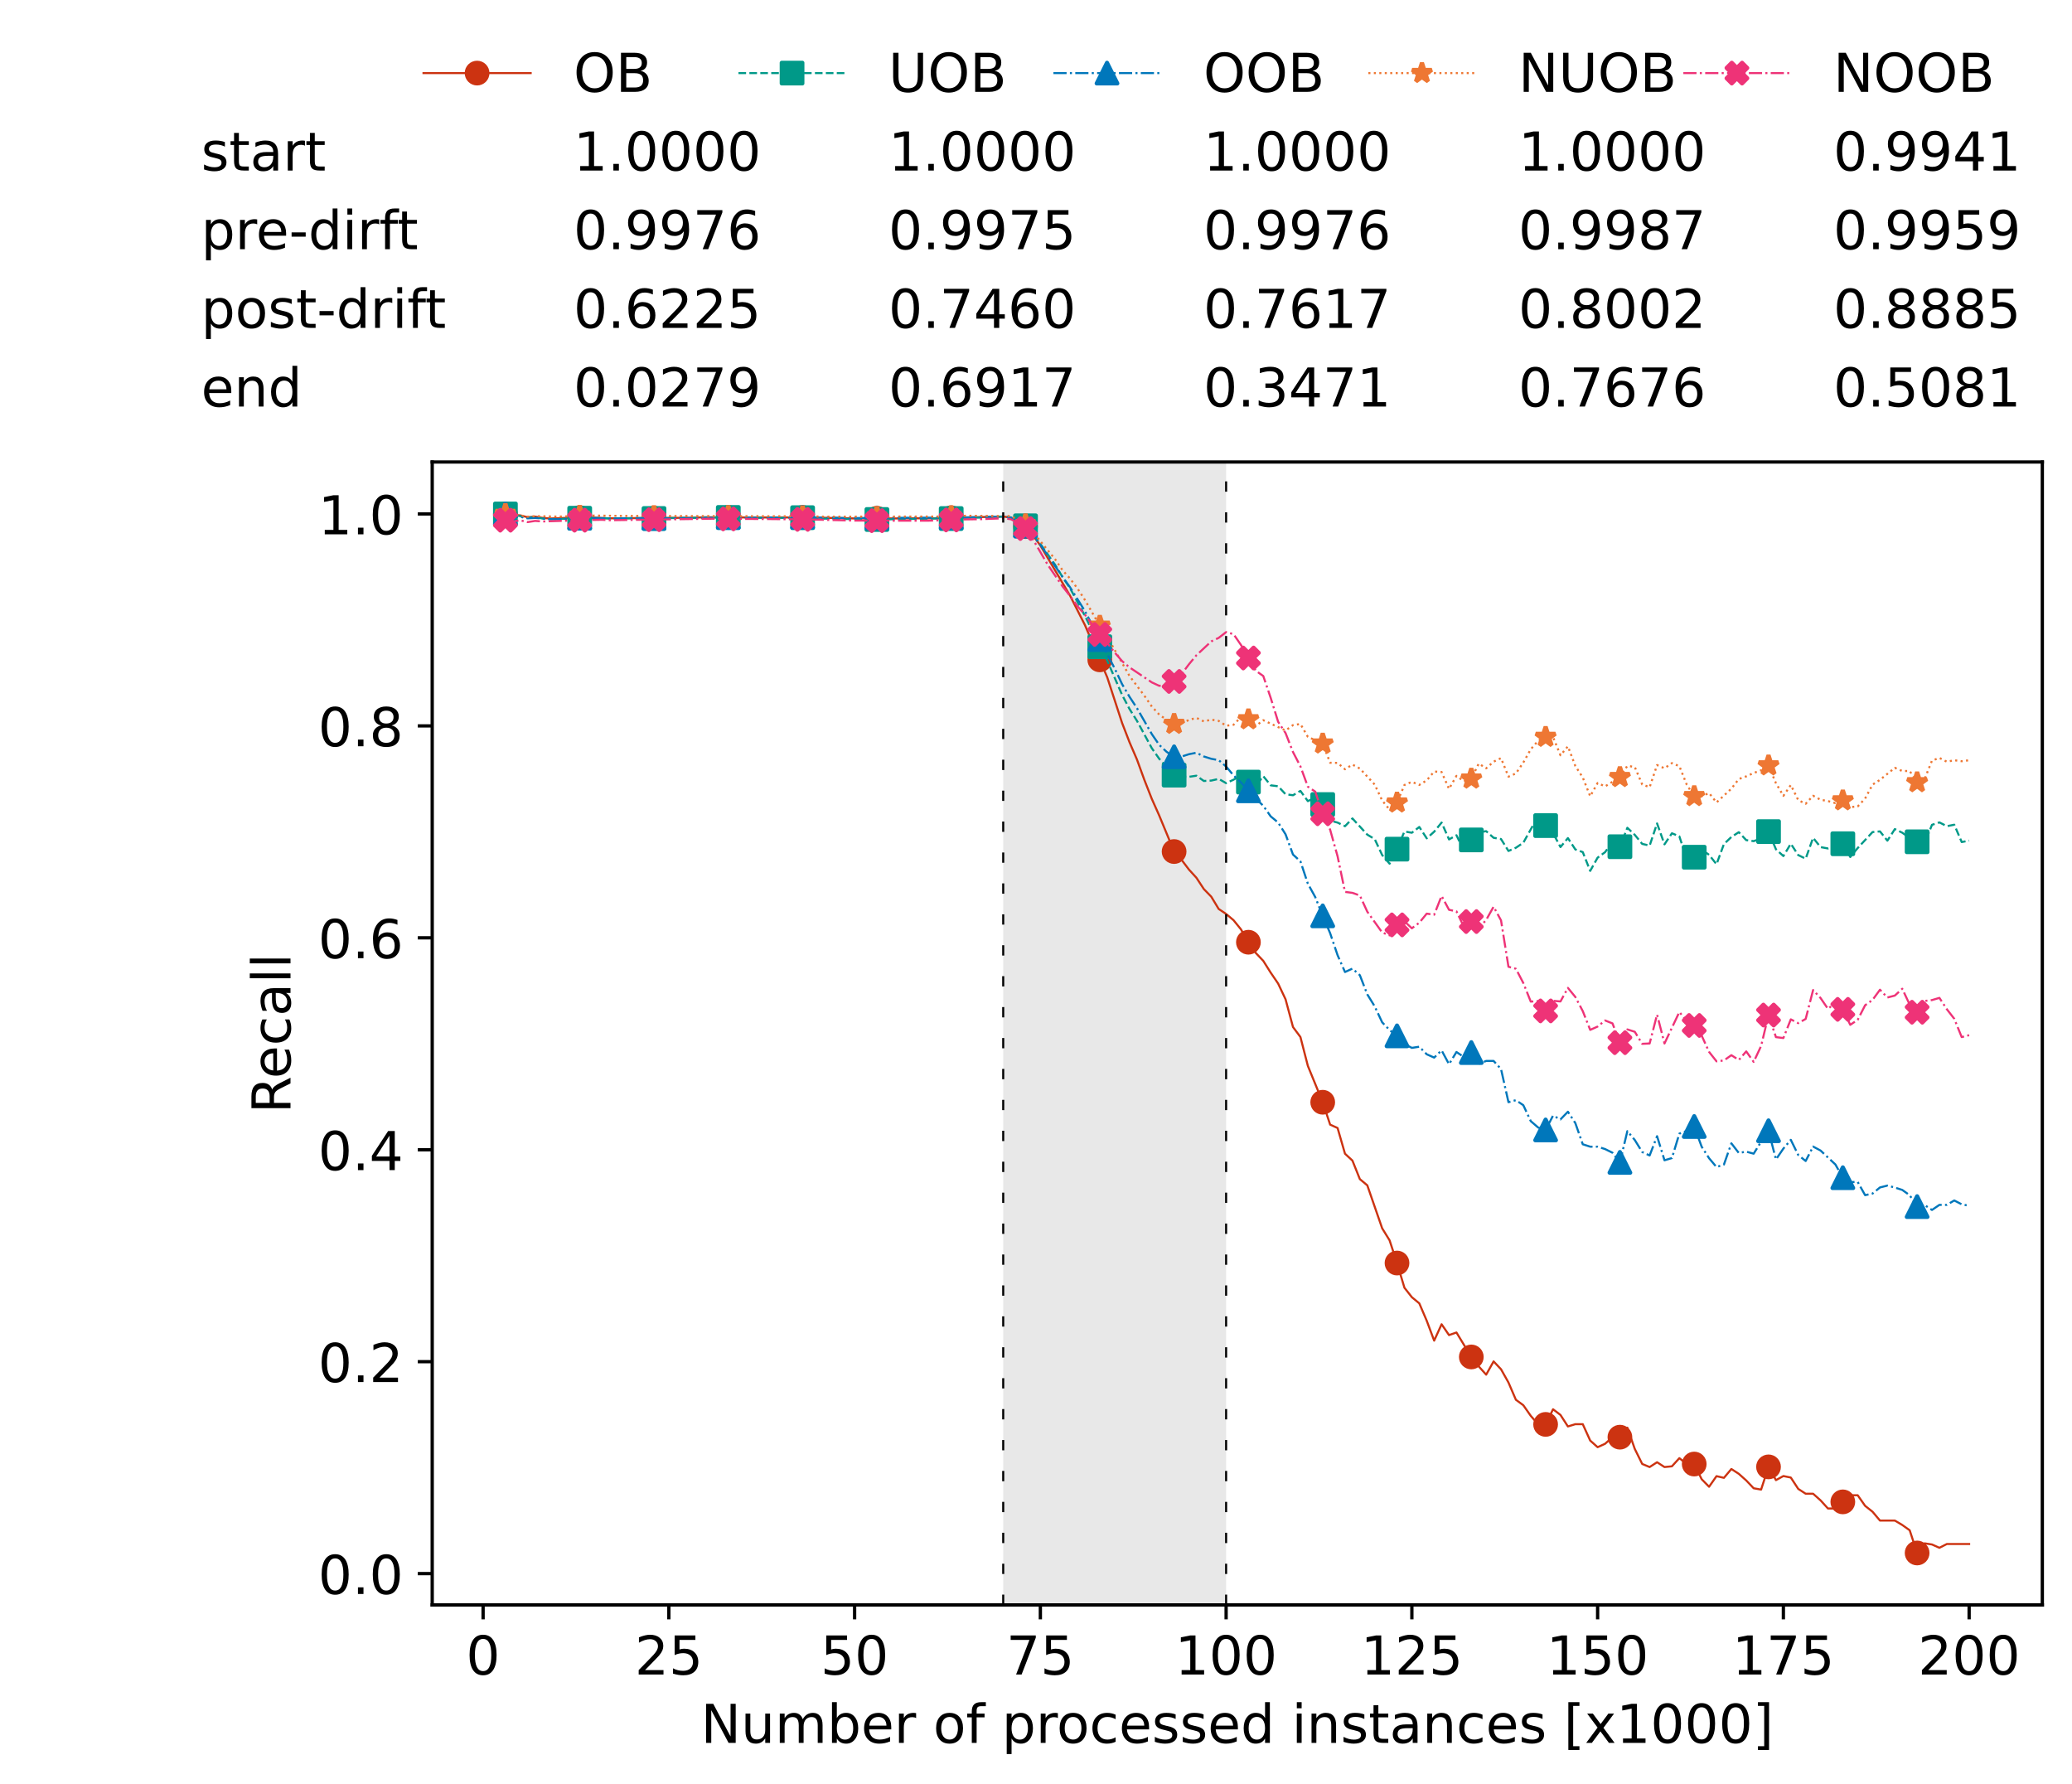 <?xml version="1.0" encoding="utf-8" standalone="no"?>
<!DOCTYPE svg PUBLIC "-//W3C//DTD SVG 1.1//EN"
  "http://www.w3.org/Graphics/SVG/1.1/DTD/svg11.dtd">
<!-- Created with matplotlib (https://matplotlib.org/) -->
<svg height="432.615pt" version="1.1" viewBox="0 0 502.65 432.615" width="502.65pt" xmlns="http://www.w3.org/2000/svg" xmlns:xlink="http://www.w3.org/1999/xlink">
 <defs>
  <style type="text/css">*{stroke-linecap:butt;stroke-linejoin:round;}</style>
 </defs>
 <g id="figure_1">
  <g id="patch_1">
   <path d="M 0 432.615 
L 502.65 432.615 
L 502.65 0 
L 0 0 
z
" style="fill:#ffffff;"/>
  </g>
  <g id="axes_1">
   <g id="patch_2">
    <path d="M 104.85 389.252 
L 495.45 389.252 
L 495.45 112.052 
L 104.85 112.052 
z
" style="fill:#ffffff;"/>
   </g>
   <g id="patch_3">
    <path clip-path="url(#p9aa7dbccac)" d="M 297.446 389.252 
L 297.446 112.052 
L 243.372 112.052 
L 243.372 389.252 
z
" style="fill:#d3d3d3;opacity:0.5;"/>
   </g>
   <g id="matplotlib.axis_1">
    <g id="xtick_1">
     <g id="line2d_1">
      <defs>
       <path d="M 0 0 
L 0 3.5 
" id="m600ec9bb5f" style="stroke:#000000;stroke-width:0.8;"/>
      </defs>
      <g>
       <use style="stroke:#000000;stroke-width:0.8;" x="117.197" xlink:href="#m600ec9bb5f" y="389.252"/>
      </g>
     </g>
     <g id="text_1">
      <!-- 0 -->
      <g transform="translate(113.061 406.13)scale(0.13 -0.13)">
       <defs>
        <path d="M 31.781 66.406 
Q 24.172 66.406 20.328 58.906 
Q 16.5 51.422 16.5 36.375 
Q 16.5 21.391 20.328 13.891 
Q 24.172 6.391 31.781 6.391 
Q 39.453 6.391 43.281 13.891 
Q 47.125 21.391 47.125 36.375 
Q 47.125 51.422 43.281 58.906 
Q 39.453 66.406 31.781 66.406 
z
M 31.781 74.219 
Q 44.047 74.219 50.516 64.516 
Q 56.984 54.828 56.984 36.375 
Q 56.984 17.969 50.516 8.266 
Q 44.047 -1.422 31.781 -1.422 
Q 19.531 -1.422 13.062 8.266 
Q 6.594 17.969 6.594 36.375 
Q 6.594 54.828 13.062 64.516 
Q 19.531 74.219 31.781 74.219 
z
" id="DejaVuSans-48"/>
       </defs>
       <use xlink:href="#DejaVuSans-48"/>
      </g>
     </g>
    </g>
    <g id="xtick_2">
     <g id="line2d_2">
      <g>
       <use style="stroke:#000000;stroke-width:0.8;" x="162.259" xlink:href="#m600ec9bb5f" y="389.252"/>
      </g>
     </g>
     <g id="text_2">
      <!-- 25 -->
      <g transform="translate(153.988 406.13)scale(0.13 -0.13)">
       <defs>
        <path d="M 19.188 8.297 
L 53.609 8.297 
L 53.609 0 
L 7.328 0 
L 7.328 8.297 
Q 12.938 14.109 22.625 23.891 
Q 32.328 33.688 34.812 36.531 
Q 39.547 41.844 41.422 45.531 
Q 43.312 49.219 43.312 52.781 
Q 43.312 58.594 39.234 62.25 
Q 35.156 65.922 28.609 65.922 
Q 23.969 65.922 18.812 64.312 
Q 13.672 62.703 7.812 59.422 
L 7.812 69.391 
Q 13.766 71.781 18.938 73 
Q 24.125 74.219 28.422 74.219 
Q 39.75 74.219 46.484 68.547 
Q 53.219 62.891 53.219 53.422 
Q 53.219 48.922 51.531 44.891 
Q 49.859 40.875 45.406 35.406 
Q 44.188 33.984 37.641 27.219 
Q 31.109 20.453 19.188 8.297 
z
" id="DejaVuSans-50"/>
        <path d="M 10.797 72.906 
L 49.516 72.906 
L 49.516 64.594 
L 19.828 64.594 
L 19.828 46.734 
Q 21.969 47.469 24.109 47.828 
Q 26.266 48.188 28.422 48.188 
Q 40.625 48.188 47.75 41.5 
Q 54.891 34.812 54.891 23.391 
Q 54.891 11.625 47.562 5.094 
Q 40.234 -1.422 26.906 -1.422 
Q 22.312 -1.422 17.547 -0.641 
Q 12.797 0.141 7.719 1.703 
L 7.719 11.625 
Q 12.109 9.234 16.797 8.062 
Q 21.484 6.891 26.703 6.891 
Q 35.156 6.891 40.078 11.328 
Q 45.016 15.766 45.016 23.391 
Q 45.016 31 40.078 35.438 
Q 35.156 39.891 26.703 39.891 
Q 22.75 39.891 18.812 39.016 
Q 14.891 38.141 10.797 36.281 
z
" id="DejaVuSans-53"/>
       </defs>
       <use xlink:href="#DejaVuSans-50"/>
       <use x="63.623" xlink:href="#DejaVuSans-53"/>
      </g>
     </g>
    </g>
    <g id="xtick_3">
     <g id="line2d_3">
      <g>
       <use style="stroke:#000000;stroke-width:0.8;" x="207.322" xlink:href="#m600ec9bb5f" y="389.252"/>
      </g>
     </g>
     <g id="text_3">
      <!-- 50 -->
      <g transform="translate(199.05 406.13)scale(0.13 -0.13)">
       <use xlink:href="#DejaVuSans-53"/>
       <use x="63.623" xlink:href="#DejaVuSans-48"/>
      </g>
     </g>
    </g>
    <g id="xtick_4">
     <g id="line2d_4">
      <g>
       <use style="stroke:#000000;stroke-width:0.8;" x="252.384" xlink:href="#m600ec9bb5f" y="389.252"/>
      </g>
     </g>
     <g id="text_4">
      <!-- 75 -->
      <g transform="translate(244.113 406.13)scale(0.13 -0.13)">
       <defs>
        <path d="M 8.203 72.906 
L 55.078 72.906 
L 55.078 68.703 
L 28.609 0 
L 18.312 0 
L 43.219 64.594 
L 8.203 64.594 
z
" id="DejaVuSans-55"/>
       </defs>
       <use xlink:href="#DejaVuSans-55"/>
       <use x="63.623" xlink:href="#DejaVuSans-53"/>
      </g>
     </g>
    </g>
    <g id="xtick_5">
     <g id="line2d_5">
      <g>
       <use style="stroke:#000000;stroke-width:0.8;" x="297.446" xlink:href="#m600ec9bb5f" y="389.252"/>
      </g>
     </g>
     <g id="text_5">
      <!-- 100 -->
      <g transform="translate(285.039 406.13)scale(0.13 -0.13)">
       <defs>
        <path d="M 12.406 8.297 
L 28.516 8.297 
L 28.516 63.922 
L 10.984 60.406 
L 10.984 69.391 
L 28.422 72.906 
L 38.281 72.906 
L 38.281 8.297 
L 54.391 8.297 
L 54.391 0 
L 12.406 0 
z
" id="DejaVuSans-49"/>
       </defs>
       <use xlink:href="#DejaVuSans-49"/>
       <use x="63.623" xlink:href="#DejaVuSans-48"/>
       <use x="127.246" xlink:href="#DejaVuSans-48"/>
      </g>
     </g>
    </g>
    <g id="xtick_6">
     <g id="line2d_6">
      <g>
       <use style="stroke:#000000;stroke-width:0.8;" x="342.509" xlink:href="#m600ec9bb5f" y="389.252"/>
      </g>
     </g>
     <g id="text_6">
      <!-- 125 -->
      <g transform="translate(330.102 406.13)scale(0.13 -0.13)">
       <use xlink:href="#DejaVuSans-49"/>
       <use x="63.623" xlink:href="#DejaVuSans-50"/>
       <use x="127.246" xlink:href="#DejaVuSans-53"/>
      </g>
     </g>
    </g>
    <g id="xtick_7">
     <g id="line2d_7">
      <g>
       <use style="stroke:#000000;stroke-width:0.8;" x="387.571" xlink:href="#m600ec9bb5f" y="389.252"/>
      </g>
     </g>
     <g id="text_7">
      <!-- 150 -->
      <g transform="translate(375.164 406.13)scale(0.13 -0.13)">
       <use xlink:href="#DejaVuSans-49"/>
       <use x="63.623" xlink:href="#DejaVuSans-53"/>
       <use x="127.246" xlink:href="#DejaVuSans-48"/>
      </g>
     </g>
    </g>
    <g id="xtick_8">
     <g id="line2d_8">
      <g>
       <use style="stroke:#000000;stroke-width:0.8;" x="432.633" xlink:href="#m600ec9bb5f" y="389.252"/>
      </g>
     </g>
     <g id="text_8">
      <!-- 175 -->
      <g transform="translate(420.226 406.13)scale(0.13 -0.13)">
       <use xlink:href="#DejaVuSans-49"/>
       <use x="63.623" xlink:href="#DejaVuSans-55"/>
       <use x="127.246" xlink:href="#DejaVuSans-53"/>
      </g>
     </g>
    </g>
    <g id="xtick_9">
     <g id="line2d_9">
      <g>
       <use style="stroke:#000000;stroke-width:0.8;" x="477.695" xlink:href="#m600ec9bb5f" y="389.252"/>
      </g>
     </g>
     <g id="text_9">
      <!-- 200 -->
      <g transform="translate(465.289 406.13)scale(0.13 -0.13)">
       <use xlink:href="#DejaVuSans-50"/>
       <use x="63.623" xlink:href="#DejaVuSans-48"/>
       <use x="127.246" xlink:href="#DejaVuSans-48"/>
      </g>
     </g>
    </g>
    <g id="text_10">
     <!-- Number of processed instances [x1000] -->
     <g transform="translate(170.025 422.711)scale(0.13 -0.13)">
      <defs>
       <path d="M 9.812 72.906 
L 23.094 72.906 
L 55.422 11.922 
L 55.422 72.906 
L 64.984 72.906 
L 64.984 0 
L 51.703 0 
L 19.391 60.984 
L 19.391 0 
L 9.812 0 
z
" id="DejaVuSans-78"/>
       <path d="M 8.5 21.578 
L 8.5 54.688 
L 17.484 54.688 
L 17.484 21.922 
Q 17.484 14.156 20.5 10.266 
Q 23.531 6.391 29.594 6.391 
Q 36.859 6.391 41.078 11.031 
Q 45.312 15.672 45.312 23.688 
L 45.312 54.688 
L 54.297 54.688 
L 54.297 0 
L 45.312 0 
L 45.312 8.406 
Q 42.047 3.422 37.719 1 
Q 33.406 -1.422 27.688 -1.422 
Q 18.266 -1.422 13.375 4.438 
Q 8.5 10.297 8.5 21.578 
z
M 31.109 56 
z
" id="DejaVuSans-117"/>
       <path d="M 52 44.188 
Q 55.375 50.25 60.062 53.125 
Q 64.75 56 71.094 56 
Q 79.641 56 84.281 50.016 
Q 88.922 44.047 88.922 33.016 
L 88.922 0 
L 79.891 0 
L 79.891 32.719 
Q 79.891 40.578 77.094 44.375 
Q 74.312 48.188 68.609 48.188 
Q 61.625 48.188 57.562 43.547 
Q 53.516 38.922 53.516 30.906 
L 53.516 0 
L 44.484 0 
L 44.484 32.719 
Q 44.484 40.625 41.703 44.406 
Q 38.922 48.188 33.109 48.188 
Q 26.219 48.188 22.156 43.531 
Q 18.109 38.875 18.109 30.906 
L 18.109 0 
L 9.078 0 
L 9.078 54.688 
L 18.109 54.688 
L 18.109 46.188 
Q 21.188 51.219 25.484 53.609 
Q 29.781 56 35.688 56 
Q 41.656 56 45.828 52.969 
Q 50 49.953 52 44.188 
z
" id="DejaVuSans-109"/>
       <path d="M 48.688 27.297 
Q 48.688 37.203 44.609 42.844 
Q 40.531 48.484 33.406 48.484 
Q 26.266 48.484 22.188 42.844 
Q 18.109 37.203 18.109 27.297 
Q 18.109 17.391 22.188 11.75 
Q 26.266 6.109 33.406 6.109 
Q 40.531 6.109 44.609 11.75 
Q 48.688 17.391 48.688 27.297 
z
M 18.109 46.391 
Q 20.953 51.266 25.266 53.625 
Q 29.594 56 35.594 56 
Q 45.562 56 51.781 48.094 
Q 58.016 40.188 58.016 27.297 
Q 58.016 14.406 51.781 6.484 
Q 45.562 -1.422 35.594 -1.422 
Q 29.594 -1.422 25.266 0.953 
Q 20.953 3.328 18.109 8.203 
L 18.109 0 
L 9.078 0 
L 9.078 75.984 
L 18.109 75.984 
z
" id="DejaVuSans-98"/>
       <path d="M 56.203 29.594 
L 56.203 25.203 
L 14.891 25.203 
Q 15.484 15.922 20.484 11.062 
Q 25.484 6.203 34.422 6.203 
Q 39.594 6.203 44.453 7.469 
Q 49.312 8.734 54.109 11.281 
L 54.109 2.781 
Q 49.266 0.734 44.188 -0.344 
Q 39.109 -1.422 33.891 -1.422 
Q 20.797 -1.422 13.156 6.188 
Q 5.516 13.812 5.516 26.812 
Q 5.516 40.234 12.766 48.109 
Q 20.016 56 32.328 56 
Q 43.359 56 49.781 48.891 
Q 56.203 41.797 56.203 29.594 
z
M 47.219 32.234 
Q 47.125 39.594 43.094 43.984 
Q 39.062 48.391 32.422 48.391 
Q 24.906 48.391 20.391 44.141 
Q 15.875 39.891 15.188 32.172 
z
" id="DejaVuSans-101"/>
       <path d="M 41.109 46.297 
Q 39.594 47.172 37.812 47.578 
Q 36.031 48 33.891 48 
Q 26.266 48 22.188 43.047 
Q 18.109 38.094 18.109 28.812 
L 18.109 0 
L 9.078 0 
L 9.078 54.688 
L 18.109 54.688 
L 18.109 46.188 
Q 20.953 51.172 25.484 53.578 
Q 30.031 56 36.531 56 
Q 37.453 56 38.578 55.875 
Q 39.703 55.766 41.062 55.516 
z
" id="DejaVuSans-114"/>
       <path id="DejaVuSans-32"/>
       <path d="M 30.609 48.391 
Q 23.391 48.391 19.188 42.75 
Q 14.984 37.109 14.984 27.297 
Q 14.984 17.484 19.156 11.844 
Q 23.344 6.203 30.609 6.203 
Q 37.797 6.203 41.984 11.859 
Q 46.188 17.531 46.188 27.297 
Q 46.188 37.016 41.984 42.703 
Q 37.797 48.391 30.609 48.391 
z
M 30.609 56 
Q 42.328 56 49.016 48.375 
Q 55.719 40.766 55.719 27.297 
Q 55.719 13.875 49.016 6.219 
Q 42.328 -1.422 30.609 -1.422 
Q 18.844 -1.422 12.172 6.219 
Q 5.516 13.875 5.516 27.297 
Q 5.516 40.766 12.172 48.375 
Q 18.844 56 30.609 56 
z
" id="DejaVuSans-111"/>
       <path d="M 37.109 75.984 
L 37.109 68.5 
L 28.516 68.5 
Q 23.688 68.5 21.797 66.547 
Q 19.922 64.594 19.922 59.516 
L 19.922 54.688 
L 34.719 54.688 
L 34.719 47.703 
L 19.922 47.703 
L 19.922 0 
L 10.891 0 
L 10.891 47.703 
L 2.297 47.703 
L 2.297 54.688 
L 10.891 54.688 
L 10.891 58.5 
Q 10.891 67.625 15.141 71.797 
Q 19.391 75.984 28.609 75.984 
z
" id="DejaVuSans-102"/>
       <path d="M 18.109 8.203 
L 18.109 -20.797 
L 9.078 -20.797 
L 9.078 54.688 
L 18.109 54.688 
L 18.109 46.391 
Q 20.953 51.266 25.266 53.625 
Q 29.594 56 35.594 56 
Q 45.562 56 51.781 48.094 
Q 58.016 40.188 58.016 27.297 
Q 58.016 14.406 51.781 6.484 
Q 45.562 -1.422 35.594 -1.422 
Q 29.594 -1.422 25.266 0.953 
Q 20.953 3.328 18.109 8.203 
z
M 48.688 27.297 
Q 48.688 37.203 44.609 42.844 
Q 40.531 48.484 33.406 48.484 
Q 26.266 48.484 22.188 42.844 
Q 18.109 37.203 18.109 27.297 
Q 18.109 17.391 22.188 11.75 
Q 26.266 6.109 33.406 6.109 
Q 40.531 6.109 44.609 11.75 
Q 48.688 17.391 48.688 27.297 
z
" id="DejaVuSans-112"/>
       <path d="M 48.781 52.594 
L 48.781 44.188 
Q 44.969 46.297 41.141 47.344 
Q 37.312 48.391 33.406 48.391 
Q 24.656 48.391 19.812 42.844 
Q 14.984 37.312 14.984 27.297 
Q 14.984 17.281 19.812 11.734 
Q 24.656 6.203 33.406 6.203 
Q 37.312 6.203 41.141 7.25 
Q 44.969 8.297 48.781 10.406 
L 48.781 2.094 
Q 45.016 0.344 40.984 -0.531 
Q 36.969 -1.422 32.422 -1.422 
Q 20.062 -1.422 12.781 6.344 
Q 5.516 14.109 5.516 27.297 
Q 5.516 40.672 12.859 48.328 
Q 20.219 56 33.016 56 
Q 37.156 56 41.109 55.141 
Q 45.062 54.297 48.781 52.594 
z
" id="DejaVuSans-99"/>
       <path d="M 44.281 53.078 
L 44.281 44.578 
Q 40.484 46.531 36.375 47.5 
Q 32.281 48.484 27.875 48.484 
Q 21.188 48.484 17.844 46.438 
Q 14.5 44.391 14.5 40.281 
Q 14.5 37.156 16.891 35.375 
Q 19.281 33.594 26.516 31.984 
L 29.594 31.297 
Q 39.156 29.25 43.188 25.516 
Q 47.219 21.781 47.219 15.094 
Q 47.219 7.469 41.188 3.016 
Q 35.156 -1.422 24.609 -1.422 
Q 20.219 -1.422 15.453 -0.562 
Q 10.688 0.297 5.422 2 
L 5.422 11.281 
Q 10.406 8.688 15.234 7.391 
Q 20.062 6.109 24.812 6.109 
Q 31.156 6.109 34.562 8.281 
Q 37.984 10.453 37.984 14.406 
Q 37.984 18.062 35.516 20.016 
Q 33.062 21.969 24.703 23.781 
L 21.578 24.516 
Q 13.234 26.266 9.516 29.906 
Q 5.812 33.547 5.812 39.891 
Q 5.812 47.609 11.281 51.797 
Q 16.75 56 26.812 56 
Q 31.781 56 36.172 55.266 
Q 40.578 54.547 44.281 53.078 
z
" id="DejaVuSans-115"/>
       <path d="M 45.406 46.391 
L 45.406 75.984 
L 54.391 75.984 
L 54.391 0 
L 45.406 0 
L 45.406 8.203 
Q 42.578 3.328 38.25 0.953 
Q 33.938 -1.422 27.875 -1.422 
Q 17.969 -1.422 11.734 6.484 
Q 5.516 14.406 5.516 27.297 
Q 5.516 40.188 11.734 48.094 
Q 17.969 56 27.875 56 
Q 33.938 56 38.25 53.625 
Q 42.578 51.266 45.406 46.391 
z
M 14.797 27.297 
Q 14.797 17.391 18.875 11.75 
Q 22.953 6.109 30.078 6.109 
Q 37.203 6.109 41.297 11.75 
Q 45.406 17.391 45.406 27.297 
Q 45.406 37.203 41.297 42.844 
Q 37.203 48.484 30.078 48.484 
Q 22.953 48.484 18.875 42.844 
Q 14.797 37.203 14.797 27.297 
z
" id="DejaVuSans-100"/>
       <path d="M 9.422 54.688 
L 18.406 54.688 
L 18.406 0 
L 9.422 0 
z
M 9.422 75.984 
L 18.406 75.984 
L 18.406 64.594 
L 9.422 64.594 
z
" id="DejaVuSans-105"/>
       <path d="M 54.891 33.016 
L 54.891 0 
L 45.906 0 
L 45.906 32.719 
Q 45.906 40.484 42.875 44.328 
Q 39.844 48.188 33.797 48.188 
Q 26.516 48.188 22.312 43.547 
Q 18.109 38.922 18.109 30.906 
L 18.109 0 
L 9.078 0 
L 9.078 54.688 
L 18.109 54.688 
L 18.109 46.188 
Q 21.344 51.125 25.703 53.562 
Q 30.078 56 35.797 56 
Q 45.219 56 50.047 50.172 
Q 54.891 44.344 54.891 33.016 
z
" id="DejaVuSans-110"/>
       <path d="M 18.312 70.219 
L 18.312 54.688 
L 36.812 54.688 
L 36.812 47.703 
L 18.312 47.703 
L 18.312 18.016 
Q 18.312 11.328 20.141 9.422 
Q 21.969 7.516 27.594 7.516 
L 36.812 7.516 
L 36.812 0 
L 27.594 0 
Q 17.188 0 13.234 3.875 
Q 9.281 7.766 9.281 18.016 
L 9.281 47.703 
L 2.688 47.703 
L 2.688 54.688 
L 9.281 54.688 
L 9.281 70.219 
z
" id="DejaVuSans-116"/>
       <path d="M 34.281 27.484 
Q 23.391 27.484 19.188 25 
Q 14.984 22.516 14.984 16.5 
Q 14.984 11.719 18.141 8.906 
Q 21.297 6.109 26.703 6.109 
Q 34.188 6.109 38.703 11.406 
Q 43.219 16.703 43.219 25.484 
L 43.219 27.484 
z
M 52.203 31.203 
L 52.203 0 
L 43.219 0 
L 43.219 8.297 
Q 40.141 3.328 35.547 0.953 
Q 30.953 -1.422 24.312 -1.422 
Q 15.922 -1.422 10.953 3.297 
Q 6 8.016 6 15.922 
Q 6 25.141 12.172 29.828 
Q 18.359 34.516 30.609 34.516 
L 43.219 34.516 
L 43.219 35.406 
Q 43.219 41.609 39.141 45 
Q 35.062 48.391 27.688 48.391 
Q 23 48.391 18.547 47.266 
Q 14.109 46.141 10.016 43.891 
L 10.016 52.203 
Q 14.938 54.109 19.578 55.047 
Q 24.219 56 28.609 56 
Q 40.484 56 46.344 49.844 
Q 52.203 43.703 52.203 31.203 
z
" id="DejaVuSans-97"/>
       <path d="M 8.594 75.984 
L 29.297 75.984 
L 29.297 69 
L 17.578 69 
L 17.578 -6.203 
L 29.297 -6.203 
L 29.297 -13.188 
L 8.594 -13.188 
z
" id="DejaVuSans-91"/>
       <path d="M 54.891 54.688 
L 35.109 28.078 
L 55.906 0 
L 45.312 0 
L 29.391 21.484 
L 13.484 0 
L 2.875 0 
L 24.125 28.609 
L 4.688 54.688 
L 15.281 54.688 
L 29.781 35.203 
L 44.281 54.688 
z
" id="DejaVuSans-120"/>
       <path d="M 30.422 75.984 
L 30.422 -13.188 
L 9.719 -13.188 
L 9.719 -6.203 
L 21.391 -6.203 
L 21.391 69 
L 9.719 69 
L 9.719 75.984 
z
" id="DejaVuSans-93"/>
      </defs>
      <use xlink:href="#DejaVuSans-78"/>
      <use x="74.805" xlink:href="#DejaVuSans-117"/>
      <use x="138.184" xlink:href="#DejaVuSans-109"/>
      <use x="235.596" xlink:href="#DejaVuSans-98"/>
      <use x="299.072" xlink:href="#DejaVuSans-101"/>
      <use x="360.596" xlink:href="#DejaVuSans-114"/>
      <use x="401.709" xlink:href="#DejaVuSans-32"/>
      <use x="433.496" xlink:href="#DejaVuSans-111"/>
      <use x="494.678" xlink:href="#DejaVuSans-102"/>
      <use x="529.883" xlink:href="#DejaVuSans-32"/>
      <use x="561.67" xlink:href="#DejaVuSans-112"/>
      <use x="625.146" xlink:href="#DejaVuSans-114"/>
      <use x="664.01" xlink:href="#DejaVuSans-111"/>
      <use x="725.191" xlink:href="#DejaVuSans-99"/>
      <use x="780.172" xlink:href="#DejaVuSans-101"/>
      <use x="841.695" xlink:href="#DejaVuSans-115"/>
      <use x="893.795" xlink:href="#DejaVuSans-115"/>
      <use x="945.895" xlink:href="#DejaVuSans-101"/>
      <use x="1007.418" xlink:href="#DejaVuSans-100"/>
      <use x="1070.895" xlink:href="#DejaVuSans-32"/>
      <use x="1102.682" xlink:href="#DejaVuSans-105"/>
      <use x="1130.465" xlink:href="#DejaVuSans-110"/>
      <use x="1193.844" xlink:href="#DejaVuSans-115"/>
      <use x="1245.943" xlink:href="#DejaVuSans-116"/>
      <use x="1285.152" xlink:href="#DejaVuSans-97"/>
      <use x="1346.432" xlink:href="#DejaVuSans-110"/>
      <use x="1409.811" xlink:href="#DejaVuSans-99"/>
      <use x="1464.791" xlink:href="#DejaVuSans-101"/>
      <use x="1526.314" xlink:href="#DejaVuSans-115"/>
      <use x="1578.414" xlink:href="#DejaVuSans-32"/>
      <use x="1610.201" xlink:href="#DejaVuSans-91"/>
      <use x="1649.215" xlink:href="#DejaVuSans-120"/>
      <use x="1708.395" xlink:href="#DejaVuSans-49"/>
      <use x="1772.018" xlink:href="#DejaVuSans-48"/>
      <use x="1835.641" xlink:href="#DejaVuSans-48"/>
      <use x="1899.264" xlink:href="#DejaVuSans-48"/>
      <use x="1962.887" xlink:href="#DejaVuSans-93"/>
     </g>
    </g>
   </g>
   <g id="matplotlib.axis_2">
    <g id="ytick_1">
     <g id="line2d_10">
      <defs>
       <path d="M 0 0 
L -3.5 0 
" id="m122c0458e2" style="stroke:#000000;stroke-width:0.8;"/>
      </defs>
      <g>
       <use style="stroke:#000000;stroke-width:0.8;" x="104.85" xlink:href="#m122c0458e2" y="381.656"/>
      </g>
     </g>
     <g id="text_11">
      <!-- 0.0 -->
      <g transform="translate(77.176 386.595)scale(0.13 -0.13)">
       <defs>
        <path d="M 10.688 12.406 
L 21 12.406 
L 21 0 
L 10.688 0 
z
" id="DejaVuSans-46"/>
       </defs>
       <use xlink:href="#DejaVuSans-48"/>
       <use x="63.623" xlink:href="#DejaVuSans-46"/>
       <use x="95.41" xlink:href="#DejaVuSans-48"/>
      </g>
     </g>
    </g>
    <g id="ytick_2">
     <g id="line2d_11">
      <g>
       <use style="stroke:#000000;stroke-width:0.8;" x="104.85" xlink:href="#m122c0458e2" y="330.255"/>
      </g>
     </g>
     <g id="text_12">
      <!-- 0.2 -->
      <g transform="translate(77.176 335.194)scale(0.13 -0.13)">
       <use xlink:href="#DejaVuSans-48"/>
       <use x="63.623" xlink:href="#DejaVuSans-46"/>
       <use x="95.41" xlink:href="#DejaVuSans-50"/>
      </g>
     </g>
    </g>
    <g id="ytick_3">
     <g id="line2d_12">
      <g>
       <use style="stroke:#000000;stroke-width:0.8;" x="104.85" xlink:href="#m122c0458e2" y="278.854"/>
      </g>
     </g>
     <g id="text_13">
      <!-- 0.4 -->
      <g transform="translate(77.176 283.793)scale(0.13 -0.13)">
       <defs>
        <path d="M 37.797 64.312 
L 12.891 25.391 
L 37.797 25.391 
z
M 35.203 72.906 
L 47.609 72.906 
L 47.609 25.391 
L 58.016 25.391 
L 58.016 17.188 
L 47.609 17.188 
L 47.609 0 
L 37.797 0 
L 37.797 17.188 
L 4.891 17.188 
L 4.891 26.703 
z
" id="DejaVuSans-52"/>
       </defs>
       <use xlink:href="#DejaVuSans-48"/>
       <use x="63.623" xlink:href="#DejaVuSans-46"/>
       <use x="95.41" xlink:href="#DejaVuSans-52"/>
      </g>
     </g>
    </g>
    <g id="ytick_4">
     <g id="line2d_13">
      <g>
       <use style="stroke:#000000;stroke-width:0.8;" x="104.85" xlink:href="#m122c0458e2" y="227.453"/>
      </g>
     </g>
     <g id="text_14">
      <!-- 0.6 -->
      <g transform="translate(77.176 232.392)scale(0.13 -0.13)">
       <defs>
        <path d="M 33.016 40.375 
Q 26.375 40.375 22.484 35.828 
Q 18.609 31.297 18.609 23.391 
Q 18.609 15.531 22.484 10.953 
Q 26.375 6.391 33.016 6.391 
Q 39.656 6.391 43.531 10.953 
Q 47.406 15.531 47.406 23.391 
Q 47.406 31.297 43.531 35.828 
Q 39.656 40.375 33.016 40.375 
z
M 52.594 71.297 
L 52.594 62.312 
Q 48.875 64.062 45.094 64.984 
Q 41.312 65.922 37.594 65.922 
Q 27.828 65.922 22.672 59.328 
Q 17.531 52.734 16.797 39.406 
Q 19.672 43.656 24.016 45.922 
Q 28.375 48.188 33.594 48.188 
Q 44.578 48.188 50.953 41.516 
Q 57.328 34.859 57.328 23.391 
Q 57.328 12.156 50.688 5.359 
Q 44.047 -1.422 33.016 -1.422 
Q 20.359 -1.422 13.672 8.266 
Q 6.984 17.969 6.984 36.375 
Q 6.984 53.656 15.188 63.938 
Q 23.391 74.219 37.203 74.219 
Q 40.922 74.219 44.703 73.484 
Q 48.484 72.75 52.594 71.297 
z
" id="DejaVuSans-54"/>
       </defs>
       <use xlink:href="#DejaVuSans-48"/>
       <use x="63.623" xlink:href="#DejaVuSans-46"/>
       <use x="95.41" xlink:href="#DejaVuSans-54"/>
      </g>
     </g>
    </g>
    <g id="ytick_5">
     <g id="line2d_14">
      <g>
       <use style="stroke:#000000;stroke-width:0.8;" x="104.85" xlink:href="#m122c0458e2" y="176.053"/>
      </g>
     </g>
     <g id="text_15">
      <!-- 0.8 -->
      <g transform="translate(77.176 180.992)scale(0.13 -0.13)">
       <defs>
        <path d="M 31.781 34.625 
Q 24.75 34.625 20.719 30.859 
Q 16.703 27.094 16.703 20.516 
Q 16.703 13.922 20.719 10.156 
Q 24.75 6.391 31.781 6.391 
Q 38.812 6.391 42.859 10.172 
Q 46.922 13.969 46.922 20.516 
Q 46.922 27.094 42.891 30.859 
Q 38.875 34.625 31.781 34.625 
z
M 21.922 38.812 
Q 15.578 40.375 12.031 44.719 
Q 8.5 49.078 8.5 55.328 
Q 8.5 64.062 14.719 69.141 
Q 20.953 74.219 31.781 74.219 
Q 42.672 74.219 48.875 69.141 
Q 55.078 64.062 55.078 55.328 
Q 55.078 49.078 51.531 44.719 
Q 48 40.375 41.703 38.812 
Q 48.828 37.156 52.797 32.312 
Q 56.781 27.484 56.781 20.516 
Q 56.781 9.906 50.312 4.234 
Q 43.844 -1.422 31.781 -1.422 
Q 19.734 -1.422 13.25 4.234 
Q 6.781 9.906 6.781 20.516 
Q 6.781 27.484 10.781 32.312 
Q 14.797 37.156 21.922 38.812 
z
M 18.312 54.391 
Q 18.312 48.734 21.844 45.562 
Q 25.391 42.391 31.781 42.391 
Q 38.141 42.391 41.719 45.562 
Q 45.312 48.734 45.312 54.391 
Q 45.312 60.062 41.719 63.234 
Q 38.141 66.406 31.781 66.406 
Q 25.391 66.406 21.844 63.234 
Q 18.312 60.062 18.312 54.391 
z
" id="DejaVuSans-56"/>
       </defs>
       <use xlink:href="#DejaVuSans-48"/>
       <use x="63.623" xlink:href="#DejaVuSans-46"/>
       <use x="95.41" xlink:href="#DejaVuSans-56"/>
      </g>
     </g>
    </g>
    <g id="ytick_6">
     <g id="line2d_15">
      <g>
       <use style="stroke:#000000;stroke-width:0.8;" x="104.85" xlink:href="#m122c0458e2" y="124.652"/>
      </g>
     </g>
     <g id="text_16">
      <!-- 1.0 -->
      <g transform="translate(77.176 129.591)scale(0.13 -0.13)">
       <use xlink:href="#DejaVuSans-49"/>
       <use x="63.623" xlink:href="#DejaVuSans-46"/>
       <use x="95.41" xlink:href="#DejaVuSans-48"/>
      </g>
     </g>
    </g>
    <g id="text_17">
     <!-- Recall -->
     <g transform="translate(70.472 270.044)rotate(-90)scale(0.13 -0.13)">
      <defs>
       <path d="M 44.391 34.188 
Q 47.562 33.109 50.562 29.594 
Q 53.562 26.078 56.594 19.922 
L 66.609 0 
L 56 0 
L 46.688 18.703 
Q 43.062 26.031 39.672 28.422 
Q 36.281 30.812 30.422 30.812 
L 19.672 30.812 
L 19.672 0 
L 9.812 0 
L 9.812 72.906 
L 32.078 72.906 
Q 44.578 72.906 50.734 67.672 
Q 56.891 62.453 56.891 51.906 
Q 56.891 45.016 53.688 40.469 
Q 50.484 35.938 44.391 34.188 
z
M 19.672 64.797 
L 19.672 38.922 
L 32.078 38.922 
Q 39.203 38.922 42.844 42.219 
Q 46.484 45.516 46.484 51.906 
Q 46.484 58.297 42.844 61.547 
Q 39.203 64.797 32.078 64.797 
z
" id="DejaVuSans-82"/>
       <path d="M 9.422 75.984 
L 18.406 75.984 
L 18.406 0 
L 9.422 0 
z
" id="DejaVuSans-108"/>
      </defs>
      <use xlink:href="#DejaVuSans-82"/>
      <use x="64.982" xlink:href="#DejaVuSans-101"/>
      <use x="126.506" xlink:href="#DejaVuSans-99"/>
      <use x="181.486" xlink:href="#DejaVuSans-97"/>
      <use x="242.766" xlink:href="#DejaVuSans-108"/>
      <use x="270.549" xlink:href="#DejaVuSans-108"/>
     </g>
    </g>
   </g>
   <g id="line2d_16"/>
   <g id="line2d_17"/>
   <g id="line2d_18"/>
   <g id="line2d_19"/>
   <g id="line2d_20"/>
   <g id="line2d_21">
    <path clip-path="url(#p9aa7dbccac)" d="M 122.605 124.652 
L 124.407 124.917 
L 126.21 124.998 
L 128.012 125.452 
L 129.815 125.292 
L 131.617 125.602 
L 133.419 125.758 
L 137.024 125.62 
L 144.234 125.531 
L 147.839 125.72 
L 155.049 125.653 
L 167.667 125.573 
L 171.272 125.448 
L 176.679 125.496 
L 196.507 125.506 
L 207.322 125.74 
L 214.532 125.743 
L 228.952 125.689 
L 232.557 125.537 
L 243.372 125.275 
L 245.174 125.533 
L 246.976 126.468 
L 248.779 127.712 
L 250.581 129.841 
L 252.384 132.3 
L 259.594 144.484 
L 263.199 151.608 
L 268.606 164.273 
L 272.211 175.349 
L 274.014 180.023 
L 275.816 184.209 
L 277.619 189.167 
L 279.421 193.756 
L 281.224 197.808 
L 284.829 206.527 
L 286.631 208.532 
L 288.434 210.909 
L 290.236 212.882 
L 292.039 215.624 
L 293.841 217.476 
L 295.644 220.459 
L 297.446 221.667 
L 299.249 223.185 
L 301.051 225.407 
L 302.854 228.522 
L 304.656 231.142 
L 306.459 233.041 
L 308.261 235.903 
L 310.064 238.546 
L 311.866 242.365 
L 313.669 249.09 
L 315.471 251.51 
L 317.274 258.511 
L 320.879 267.334 
L 322.681 272.759 
L 324.484 273.581 
L 326.286 279.818 
L 328.089 281.485 
L 329.891 285.982 
L 331.694 287.482 
L 335.299 297.899 
L 337.101 300.82 
L 338.904 306.327 
L 340.706 312.324 
L 342.509 314.619 
L 344.311 316.108 
L 346.114 320.331 
L 347.916 325.15 
L 349.719 321.178 
L 351.521 323.806 
L 353.324 323.176 
L 356.928 329.107 
L 358.731 331.402 
L 360.533 333.401 
L 362.336 330.188 
L 364.138 332.094 
L 365.941 335.307 
L 367.743 339.493 
L 369.546 340.819 
L 371.348 343.389 
L 373.151 345.465 
L 374.953 345.465 
L 376.756 341.794 
L 378.558 343.171 
L 380.361 345.964 
L 382.163 345.413 
L 383.966 345.413 
L 385.768 349.385 
L 387.571 350.992 
L 389.373 350.168 
L 391.176 348.562 
L 392.978 348.562 
L 394.781 346.267 
L 396.583 351.407 
L 398.386 355.058 
L 400.188 355.809 
L 401.991 354.64 
L 403.793 355.809 
L 405.596 355.63 
L 407.398 353.653 
L 409.201 355.081 
L 411.003 355.081 
L 412.806 358.753 
L 414.608 360.588 
L 416.411 358.018 
L 418.213 358.426 
L 420.016 356.284 
L 421.818 357.453 
L 423.621 359.059 
L 425.423 360.954 
L 427.226 361.275 
L 429.028 355.768 
L 430.831 358.98 
L 432.633 357.992 
L 434.436 358.357 
L 436.238 361.11 
L 438.041 362.278 
L 439.843 362.278 
L 441.646 363.885 
L 443.448 365.862 
L 445.251 365.862 
L 448.856 362.649 
L 450.658 362.649 
L 452.461 365.219 
L 454.263 366.647 
L 456.066 368.789 
L 459.671 368.789 
L 461.473 369.86 
L 463.276 371.145 
L 465.078 376.652 
L 466.881 374.315 
L 468.683 374.59 
L 470.485 375.393 
L 472.288 374.475 
L 477.695 374.475 
L 477.695 374.475 
" style="fill:none;stroke:#cc3311;stroke-linecap:square;stroke-width:0.5;"/>
    <defs>
     <path d="M 0 2.5 
C 0.663 2.5 1.299 2.237 1.768 1.768 
C 2.237 1.299 2.5 0.663 2.5 0 
C 2.5 -0.663 2.237 -1.299 1.768 -1.768 
C 1.299 -2.237 0.663 -2.5 0 -2.5 
C -0.663 -2.5 -1.299 -2.237 -1.768 -1.768 
C -2.237 -1.299 -2.5 -0.663 -2.5 0 
C -2.5 0.663 -2.237 1.299 -1.768 1.768 
C -1.299 2.237 -0.663 2.5 0 2.5 
z
" id="m81e7768ceb" style="stroke:#cc3311;"/>
    </defs>
    <g clip-path="url(#p9aa7dbccac)">
     <use style="fill:#cc3311;stroke:#cc3311;" x="122.605" xlink:href="#m81e7768ceb" y="124.652"/>
     <use style="fill:#cc3311;stroke:#cc3311;" x="140.629" xlink:href="#m81e7768ceb" y="125.542"/>
     <use style="fill:#cc3311;stroke:#cc3311;" x="158.654" xlink:href="#m81e7768ceb" y="125.68"/>
     <use style="fill:#cc3311;stroke:#cc3311;" x="176.679" xlink:href="#m81e7768ceb" y="125.496"/>
     <use style="fill:#cc3311;stroke:#cc3311;" x="194.704" xlink:href="#m81e7768ceb" y="125.505"/>
     <use style="fill:#cc3311;stroke:#cc3311;" x="212.729" xlink:href="#m81e7768ceb" y="125.713"/>
     <use style="fill:#cc3311;stroke:#cc3311;" x="230.754" xlink:href="#m81e7768ceb" y="125.589"/>
     <use style="fill:#cc3311;stroke:#cc3311;" x="248.779" xlink:href="#m81e7768ceb" y="127.712"/>
     <use style="fill:#cc3311;stroke:#cc3311;" x="266.804" xlink:href="#m81e7768ceb" y="160.039"/>
     <use style="fill:#cc3311;stroke:#cc3311;" x="284.829" xlink:href="#m81e7768ceb" y="206.527"/>
     <use style="fill:#cc3311;stroke:#cc3311;" x="302.854" xlink:href="#m81e7768ceb" y="228.522"/>
     <use style="fill:#cc3311;stroke:#cc3311;" x="320.879" xlink:href="#m81e7768ceb" y="267.334"/>
     <use style="fill:#cc3311;stroke:#cc3311;" x="338.904" xlink:href="#m81e7768ceb" y="306.327"/>
     <use style="fill:#cc3311;stroke:#cc3311;" x="356.928" xlink:href="#m81e7768ceb" y="329.107"/>
     <use style="fill:#cc3311;stroke:#cc3311;" x="374.953" xlink:href="#m81e7768ceb" y="345.465"/>
     <use style="fill:#cc3311;stroke:#cc3311;" x="392.978" xlink:href="#m81e7768ceb" y="348.562"/>
     <use style="fill:#cc3311;stroke:#cc3311;" x="411.003" xlink:href="#m81e7768ceb" y="355.081"/>
     <use style="fill:#cc3311;stroke:#cc3311;" x="429.028" xlink:href="#m81e7768ceb" y="355.768"/>
     <use style="fill:#cc3311;stroke:#cc3311;" x="447.053" xlink:href="#m81e7768ceb" y="364.255"/>
     <use style="fill:#cc3311;stroke:#cc3311;" x="465.078" xlink:href="#m81e7768ceb" y="376.652"/>
    </g>
   </g>
   <g id="line2d_22"/>
   <g id="line2d_23"/>
   <g id="line2d_24"/>
   <g id="line2d_25"/>
   <g id="line2d_26">
    <path clip-path="url(#p9aa7dbccac)" d="M 122.605 124.652 
L 126.21 125.167 
L 128.012 125.579 
L 129.815 125.394 
L 131.617 125.77 
L 133.419 125.902 
L 146.037 125.652 
L 147.839 125.752 
L 155.049 125.678 
L 167.667 125.624 
L 171.272 125.499 
L 183.889 125.58 
L 196.507 125.632 
L 198.309 125.763 
L 203.717 125.839 
L 212.729 125.996 
L 218.137 125.91 
L 232.557 125.664 
L 234.359 125.531 
L 237.964 125.53 
L 241.569 125.352 
L 243.372 125.3 
L 245.174 125.483 
L 246.976 126.34 
L 248.779 127.528 
L 250.581 129.6 
L 252.384 131.91 
L 255.989 137.02 
L 257.791 140.004 
L 259.594 142.678 
L 263.199 149.381 
L 268.606 160.236 
L 272.211 168.538 
L 274.014 171.963 
L 275.816 174.816 
L 279.421 181.466 
L 281.224 184.04 
L 284.829 187.989 
L 286.631 188.365 
L 288.434 188.404 
L 290.236 188.136 
L 292.039 189.411 
L 293.841 189.318 
L 295.644 188.901 
L 297.446 189.941 
L 299.249 189.104 
L 301.051 188.031 
L 302.854 189.688 
L 304.656 190.584 
L 306.459 188.251 
L 308.261 190.469 
L 310.064 190.69 
L 311.866 192.63 
L 313.669 192.873 
L 315.471 191.82 
L 317.274 194.301 
L 319.076 193.422 
L 320.879 195.128 
L 322.681 199.025 
L 324.484 199.506 
L 326.286 200.383 
L 328.089 198.501 
L 331.694 202.427 
L 333.496 203.517 
L 335.299 207.372 
L 337.101 209.475 
L 338.904 205.945 
L 340.706 201.661 
L 342.509 201.967 
L 344.311 200.57 
L 346.114 203.324 
L 347.916 201.718 
L 349.719 199.498 
L 351.521 203.587 
L 353.324 202.579 
L 355.126 206.313 
L 356.928 203.707 
L 358.731 201.871 
L 360.533 201.586 
L 362.336 203.192 
L 364.138 203.5 
L 365.941 206.391 
L 367.743 205.612 
L 369.546 204.388 
L 373.151 197.931 
L 374.953 200.237 
L 376.756 202.073 
L 378.558 205.438 
L 380.361 203.266 
L 382.163 206.019 
L 383.966 206.662 
L 385.768 211.218 
L 387.571 208.005 
L 389.373 206.687 
L 391.176 204.189 
L 392.978 205.357 
L 394.781 200.767 
L 396.583 202.481 
L 398.386 204.671 
L 400.188 205.088 
L 401.991 199.715 
L 403.793 204.777 
L 405.596 202.1 
L 407.398 202.841 
L 409.201 208.333 
L 411.003 207.904 
L 412.806 206.069 
L 414.608 207.325 
L 416.411 209.609 
L 418.213 204.714 
L 420.016 203 
L 421.818 201.832 
L 423.621 203.76 
L 425.423 204.007 
L 427.226 203.364 
L 429.028 201.696 
L 430.831 205.979 
L 432.633 207.626 
L 434.436 204.633 
L 436.238 207.386 
L 438.041 208.263 
L 439.843 203.2 
L 441.646 205.449 
L 443.448 205.779 
L 445.251 205.284 
L 447.053 204.642 
L 448.856 207.855 
L 450.658 205.681 
L 454.263 201.806 
L 456.066 201.641 
L 457.868 203.888 
L 459.671 201.084 
L 461.473 201.96 
L 463.276 203.245 
L 465.078 204.163 
L 466.881 204.553 
L 468.683 200.05 
L 470.485 199.461 
L 472.288 200.378 
L 474.09 200.022 
L 475.893 204.227 
L 477.695 203.877 
L 477.695 203.877 
" style="fill:none;stroke:#009988;stroke-dasharray:1.85,0.8;stroke-dashoffset:0;stroke-width:0.5;"/>
    <defs>
     <path d="M -2.5 2.5 
L 2.5 2.5 
L 2.5 -2.5 
L -2.5 -2.5 
z
" id="med79bd1375" style="stroke:#009988;stroke-linejoin:miter;"/>
    </defs>
    <g clip-path="url(#p9aa7dbccac)">
     <use style="fill:#009988;stroke:#009988;stroke-linejoin:miter;" x="122.605" xlink:href="#med79bd1375" y="124.652"/>
     <use style="fill:#009988;stroke:#009988;stroke-linejoin:miter;" x="140.629" xlink:href="#med79bd1375" y="125.682"/>
     <use style="fill:#009988;stroke:#009988;stroke-linejoin:miter;" x="158.654" xlink:href="#med79bd1375" y="125.756"/>
     <use style="fill:#009988;stroke:#009988;stroke-linejoin:miter;" x="176.679" xlink:href="#med79bd1375" y="125.494"/>
     <use style="fill:#009988;stroke:#009988;stroke-linejoin:miter;" x="194.704" xlink:href="#med79bd1375" y="125.554"/>
     <use style="fill:#009988;stroke:#009988;stroke-linejoin:miter;" x="212.729" xlink:href="#med79bd1375" y="125.996"/>
     <use style="fill:#009988;stroke:#009988;stroke-linejoin:miter;" x="230.754" xlink:href="#med79bd1375" y="125.767"/>
     <use style="fill:#009988;stroke:#009988;stroke-linejoin:miter;" x="248.779" xlink:href="#med79bd1375" y="127.528"/>
     <use style="fill:#009988;stroke:#009988;stroke-linejoin:miter;" x="266.804" xlink:href="#med79bd1375" y="156.85"/>
     <use style="fill:#009988;stroke:#009988;stroke-linejoin:miter;" x="284.829" xlink:href="#med79bd1375" y="187.989"/>
     <use style="fill:#009988;stroke:#009988;stroke-linejoin:miter;" x="302.854" xlink:href="#med79bd1375" y="189.688"/>
     <use style="fill:#009988;stroke:#009988;stroke-linejoin:miter;" x="320.879" xlink:href="#med79bd1375" y="195.128"/>
     <use style="fill:#009988;stroke:#009988;stroke-linejoin:miter;" x="338.904" xlink:href="#med79bd1375" y="205.945"/>
     <use style="fill:#009988;stroke:#009988;stroke-linejoin:miter;" x="356.928" xlink:href="#med79bd1375" y="203.707"/>
     <use style="fill:#009988;stroke:#009988;stroke-linejoin:miter;" x="374.953" xlink:href="#med79bd1375" y="200.237"/>
     <use style="fill:#009988;stroke:#009988;stroke-linejoin:miter;" x="392.978" xlink:href="#med79bd1375" y="205.357"/>
     <use style="fill:#009988;stroke:#009988;stroke-linejoin:miter;" x="411.003" xlink:href="#med79bd1375" y="207.904"/>
     <use style="fill:#009988;stroke:#009988;stroke-linejoin:miter;" x="429.028" xlink:href="#med79bd1375" y="201.696"/>
     <use style="fill:#009988;stroke:#009988;stroke-linejoin:miter;" x="447.053" xlink:href="#med79bd1375" y="204.642"/>
     <use style="fill:#009988;stroke:#009988;stroke-linejoin:miter;" x="465.078" xlink:href="#med79bd1375" y="204.163"/>
    </g>
   </g>
   <g id="line2d_27"/>
   <g id="line2d_28"/>
   <g id="line2d_29"/>
   <g id="line2d_30"/>
   <g id="line2d_31">
    <path clip-path="url(#p9aa7dbccac)" d="M 122.605 124.652 
L 124.407 125.447 
L 126.21 125.351 
L 128.012 125.717 
L 129.815 125.611 
L 133.419 125.915 
L 135.222 125.939 
L 138.827 125.735 
L 144.234 125.652 
L 149.642 125.75 
L 153.247 125.657 
L 158.654 125.733 
L 176.679 125.546 
L 201.914 125.538 
L 205.519 125.666 
L 210.927 125.614 
L 232.557 125.535 
L 236.162 125.452 
L 239.767 125.352 
L 243.372 125.273 
L 245.174 125.507 
L 246.976 126.419 
L 248.779 127.603 
L 252.384 132.131 
L 257.791 139.946 
L 259.594 142.447 
L 263.199 148.214 
L 270.409 162.121 
L 272.211 165.932 
L 274.014 169 
L 275.816 171.746 
L 279.421 178.043 
L 281.224 180.674 
L 283.026 182.355 
L 284.829 183.55 
L 286.631 183.498 
L 288.434 182.919 
L 290.236 182.565 
L 292.039 183.467 
L 293.841 184.035 
L 295.644 184.362 
L 297.446 185.907 
L 299.249 188.072 
L 301.051 189.769 
L 304.656 193.705 
L 306.459 195.435 
L 308.261 198 
L 310.064 199.495 
L 311.866 202.345 
L 313.669 207.261 
L 315.471 208.897 
L 317.274 214.321 
L 319.076 217.587 
L 320.879 222.126 
L 322.681 226.339 
L 324.484 231.663 
L 326.286 235.751 
L 328.089 234.918 
L 329.891 236.524 
L 331.694 241.165 
L 333.496 244.09 
L 335.299 247.946 
L 337.101 249.815 
L 338.904 251.227 
L 340.706 253.226 
L 342.509 254.144 
L 344.311 253.864 
L 346.114 255.7 
L 347.916 256.503 
L 349.719 254.751 
L 351.521 258.109 
L 353.324 255.149 
L 355.126 256.357 
L 356.928 255.279 
L 358.731 258.032 
L 360.533 257.318 
L 362.336 257.318 
L 364.138 259.286 
L 365.941 267.317 
L 367.743 266.83 
L 369.546 268.054 
L 371.348 271.909 
L 373.151 273.467 
L 374.953 274.044 
L 376.756 270.576 
L 378.558 271.494 
L 380.361 269.632 
L 382.163 272.385 
L 383.966 277.525 
L 385.768 278.109 
L 387.571 278.109 
L 389.373 278.686 
L 391.176 279.578 
L 392.978 281.915 
L 394.781 274.342 
L 396.583 276.484 
L 398.386 279.405 
L 400.188 280.239 
L 401.991 275.566 
L 403.793 281.407 
L 405.596 280.872 
L 407.398 274.941 
L 409.201 274.282 
L 411.003 273.211 
L 412.806 278.106 
L 414.608 280.908 
L 416.411 283.05 
L 418.213 282.438 
L 420.016 277.298 
L 421.818 279.634 
L 423.621 279.313 
L 425.423 279.807 
L 427.226 276.916 
L 429.028 274.246 
L 430.831 281.206 
L 432.633 278.57 
L 434.436 276.453 
L 436.238 280.125 
L 438.041 281.585 
L 439.843 278.08 
L 441.646 279.044 
L 445.251 282.421 
L 447.053 285.634 
L 448.856 286.705 
L 450.658 286.656 
L 452.461 289.869 
L 454.263 289.48 
L 456.066 287.997 
L 457.868 287.548 
L 459.671 288.015 
L 461.473 288.599 
L 463.276 289.884 
L 465.078 292.638 
L 466.881 292.248 
L 468.683 293.456 
L 470.485 292.225 
L 472.288 292.225 
L 474.09 291.154 
L 475.893 292.089 
L 477.695 292.439 
L 477.695 292.439 
" style="fill:none;stroke:#0077bb;stroke-dasharray:3.2,0.8,0.5,0.8;stroke-dashoffset:0;stroke-width:0.5;"/>
    <defs>
     <path d="M 0 -2.5 
L -2.5 2.5 
L 2.5 2.5 
z
" id="m8c2f92dc72" style="stroke:#0077bb;stroke-linejoin:miter;"/>
    </defs>
    <g clip-path="url(#p9aa7dbccac)">
     <use style="fill:#0077bb;stroke:#0077bb;stroke-linejoin:miter;" x="122.605" xlink:href="#m8c2f92dc72" y="124.652"/>
     <use style="fill:#0077bb;stroke:#0077bb;stroke-linejoin:miter;" x="140.629" xlink:href="#m8c2f92dc72" y="125.686"/>
     <use style="fill:#0077bb;stroke:#0077bb;stroke-linejoin:miter;" x="158.654" xlink:href="#m8c2f92dc72" y="125.733"/>
     <use style="fill:#0077bb;stroke:#0077bb;stroke-linejoin:miter;" x="176.679" xlink:href="#m8c2f92dc72" y="125.546"/>
     <use style="fill:#0077bb;stroke:#0077bb;stroke-linejoin:miter;" x="194.704" xlink:href="#m8c2f92dc72" y="125.457"/>
     <use style="fill:#0077bb;stroke:#0077bb;stroke-linejoin:miter;" x="212.729" xlink:href="#m8c2f92dc72" y="125.614"/>
     <use style="fill:#0077bb;stroke:#0077bb;stroke-linejoin:miter;" x="230.754" xlink:href="#m8c2f92dc72" y="125.586"/>
     <use style="fill:#0077bb;stroke:#0077bb;stroke-linejoin:miter;" x="248.779" xlink:href="#m8c2f92dc72" y="127.603"/>
     <use style="fill:#0077bb;stroke:#0077bb;stroke-linejoin:miter;" x="266.804" xlink:href="#m8c2f92dc72" y="155.131"/>
     <use style="fill:#0077bb;stroke:#0077bb;stroke-linejoin:miter;" x="284.829" xlink:href="#m8c2f92dc72" y="183.55"/>
     <use style="fill:#0077bb;stroke:#0077bb;stroke-linejoin:miter;" x="302.854" xlink:href="#m8c2f92dc72" y="191.802"/>
     <use style="fill:#0077bb;stroke:#0077bb;stroke-linejoin:miter;" x="320.879" xlink:href="#m8c2f92dc72" y="222.126"/>
     <use style="fill:#0077bb;stroke:#0077bb;stroke-linejoin:miter;" x="338.904" xlink:href="#m8c2f92dc72" y="251.227"/>
     <use style="fill:#0077bb;stroke:#0077bb;stroke-linejoin:miter;" x="356.928" xlink:href="#m8c2f92dc72" y="255.279"/>
     <use style="fill:#0077bb;stroke:#0077bb;stroke-linejoin:miter;" x="374.953" xlink:href="#m8c2f92dc72" y="274.044"/>
     <use style="fill:#0077bb;stroke:#0077bb;stroke-linejoin:miter;" x="392.978" xlink:href="#m8c2f92dc72" y="281.915"/>
     <use style="fill:#0077bb;stroke:#0077bb;stroke-linejoin:miter;" x="411.003" xlink:href="#m8c2f92dc72" y="273.211"/>
     <use style="fill:#0077bb;stroke:#0077bb;stroke-linejoin:miter;" x="429.028" xlink:href="#m8c2f92dc72" y="274.246"/>
     <use style="fill:#0077bb;stroke:#0077bb;stroke-linejoin:miter;" x="447.053" xlink:href="#m8c2f92dc72" y="285.634"/>
     <use style="fill:#0077bb;stroke:#0077bb;stroke-linejoin:miter;" x="465.078" xlink:href="#m8c2f92dc72" y="292.638"/>
    </g>
   </g>
   <g id="line2d_32"/>
   <g id="line2d_33"/>
   <g id="line2d_34"/>
   <g id="line2d_35"/>
   <g id="line2d_36">
    <path clip-path="url(#p9aa7dbccac)" d="M 122.605 124.652 
L 124.407 124.917 
L 126.21 124.998 
L 128.012 125.317 
L 129.815 125.184 
L 133.419 125.248 
L 135.222 125.295 
L 144.234 125.047 
L 151.444 125.133 
L 196.507 125.234 
L 200.112 125.313 
L 228.952 125.273 
L 234.359 125.091 
L 245.174 125.174 
L 246.976 126.052 
L 248.779 127.147 
L 250.581 129.048 
L 255.989 135.67 
L 257.791 138.349 
L 259.594 140.323 
L 261.396 142.742 
L 263.199 145.52 
L 266.804 151.779 
L 268.606 154.469 
L 274.014 163.945 
L 277.619 168.743 
L 279.421 171.356 
L 281.224 173.311 
L 283.026 174.598 
L 284.829 175.596 
L 286.631 175.434 
L 288.434 174.611 
L 290.236 174.105 
L 292.039 174.964 
L 293.841 174.535 
L 295.644 174.845 
L 297.446 176.013 
L 299.249 175.78 
L 301.051 173.903 
L 302.854 174.477 
L 304.656 176.071 
L 306.459 174.669 
L 311.866 177.178 
L 313.669 175.867 
L 315.471 175.591 
L 317.274 178.714 
L 320.879 180.361 
L 322.681 184.996 
L 324.484 185.027 
L 326.286 186.571 
L 328.089 185.434 
L 329.891 186.397 
L 333.496 190.289 
L 335.299 194.144 
L 337.101 196.364 
L 338.904 194.669 
L 340.706 190.386 
L 342.509 189.621 
L 344.311 190.366 
L 346.114 189.265 
L 347.916 187.123 
L 349.719 187.24 
L 351.521 191.328 
L 353.324 188.179 
L 355.126 189.497 
L 356.928 188.868 
L 358.731 185.196 
L 360.533 186.339 
L 362.336 184.732 
L 364.138 183.872 
L 365.941 188.369 
L 367.743 187.59 
L 369.546 184.939 
L 371.348 181.726 
L 373.151 179.649 
L 374.953 178.743 
L 376.756 178.743 
L 378.558 183.18 
L 380.361 181.007 
L 382.163 185.78 
L 383.966 188.564 
L 385.768 193.12 
L 387.571 189.907 
L 389.373 190.731 
L 392.978 188.492 
L 394.781 185.738 
L 396.583 186.024 
L 398.386 190.259 
L 400.188 190.926 
L 401.991 185.553 
L 403.793 186.331 
L 405.596 185.082 
L 407.398 185.823 
L 409.201 190.326 
L 411.003 193.111 
L 412.806 193.111 
L 414.608 192.338 
L 416.411 194.622 
L 420.016 191.277 
L 421.818 188.941 
L 423.621 188.298 
L 425.423 187.474 
L 427.226 186.832 
L 429.028 185.664 
L 430.831 189.947 
L 432.633 193.022 
L 434.436 190.394 
L 436.238 194.065 
L 438.041 194.942 
L 439.843 192.995 
L 441.646 193.958 
L 443.448 194.288 
L 445.251 194.782 
L 447.053 194.14 
L 448.856 195.746 
L 450.658 195.601 
L 452.461 193.673 
L 454.263 190.299 
L 456.066 189.145 
L 459.671 186.216 
L 461.473 186.995 
L 463.276 186.995 
L 465.078 189.748 
L 466.881 188.97 
L 468.683 184.466 
L 470.485 183.824 
L 472.288 184.742 
L 474.09 184.385 
L 475.893 184.618 
L 477.695 184.385 
L 477.695 184.385 
" style="fill:none;stroke:#ee7733;stroke-dasharray:0.5,0.825;stroke-dashoffset:0;stroke-width:0.5;"/>
    <defs>
     <path d="M 0 -2.5 
L -0.561 -0.773 
L -2.378 -0.773 
L -0.908 0.295 
L -1.469 2.023 
L -0 0.955 
L 1.469 2.023 
L 0.908 0.295 
L 2.378 -0.773 
L 0.561 -0.773 
z
" id="m098fb6bba8" style="stroke:#ee7733;stroke-linejoin:bevel;"/>
    </defs>
    <g clip-path="url(#p9aa7dbccac)">
     <use style="fill:#ee7733;stroke:#ee7733;stroke-linejoin:bevel;" x="122.605" xlink:href="#m098fb6bba8" y="124.652"/>
     <use style="fill:#ee7733;stroke:#ee7733;stroke-linejoin:bevel;" x="140.629" xlink:href="#m098fb6bba8" y="125.119"/>
     <use style="fill:#ee7733;stroke:#ee7733;stroke-linejoin:bevel;" x="158.654" xlink:href="#m098fb6bba8" y="125.187"/>
     <use style="fill:#ee7733;stroke:#ee7733;stroke-linejoin:bevel;" x="176.679" xlink:href="#m098fb6bba8" y="125.16"/>
     <use style="fill:#ee7733;stroke:#ee7733;stroke-linejoin:bevel;" x="194.704" xlink:href="#m098fb6bba8" y="125.208"/>
     <use style="fill:#ee7733;stroke:#ee7733;stroke-linejoin:bevel;" x="212.729" xlink:href="#m098fb6bba8" y="125.34"/>
     <use style="fill:#ee7733;stroke:#ee7733;stroke-linejoin:bevel;" x="230.754" xlink:href="#m098fb6bba8" y="125.197"/>
     <use style="fill:#ee7733;stroke:#ee7733;stroke-linejoin:bevel;" x="248.779" xlink:href="#m098fb6bba8" y="127.147"/>
     <use style="fill:#ee7733;stroke:#ee7733;stroke-linejoin:bevel;" x="266.804" xlink:href="#m098fb6bba8" y="151.779"/>
     <use style="fill:#ee7733;stroke:#ee7733;stroke-linejoin:bevel;" x="284.829" xlink:href="#m098fb6bba8" y="175.596"/>
     <use style="fill:#ee7733;stroke:#ee7733;stroke-linejoin:bevel;" x="302.854" xlink:href="#m098fb6bba8" y="174.477"/>
     <use style="fill:#ee7733;stroke:#ee7733;stroke-linejoin:bevel;" x="320.879" xlink:href="#m098fb6bba8" y="180.361"/>
     <use style="fill:#ee7733;stroke:#ee7733;stroke-linejoin:bevel;" x="338.904" xlink:href="#m098fb6bba8" y="194.669"/>
     <use style="fill:#ee7733;stroke:#ee7733;stroke-linejoin:bevel;" x="356.928" xlink:href="#m098fb6bba8" y="188.868"/>
     <use style="fill:#ee7733;stroke:#ee7733;stroke-linejoin:bevel;" x="374.953" xlink:href="#m098fb6bba8" y="178.743"/>
     <use style="fill:#ee7733;stroke:#ee7733;stroke-linejoin:bevel;" x="392.978" xlink:href="#m098fb6bba8" y="188.492"/>
     <use style="fill:#ee7733;stroke:#ee7733;stroke-linejoin:bevel;" x="411.003" xlink:href="#m098fb6bba8" y="193.111"/>
     <use style="fill:#ee7733;stroke:#ee7733;stroke-linejoin:bevel;" x="429.028" xlink:href="#m098fb6bba8" y="185.664"/>
     <use style="fill:#ee7733;stroke:#ee7733;stroke-linejoin:bevel;" x="447.053" xlink:href="#m098fb6bba8" y="194.14"/>
     <use style="fill:#ee7733;stroke:#ee7733;stroke-linejoin:bevel;" x="465.078" xlink:href="#m098fb6bba8" y="189.748"/>
    </g>
   </g>
   <g id="line2d_37"/>
   <g id="line2d_38"/>
   <g id="line2d_39"/>
   <g id="line2d_40"/>
   <g id="line2d_41">
    <path clip-path="url(#p9aa7dbccac)" d="M 122.605 126.167 
L 124.407 126.469 
L 126.21 126.202 
L 128.012 126.626 
L 129.815 126.338 
L 131.617 126.474 
L 142.432 126.126 
L 146.037 126.065 
L 147.839 126.171 
L 173.074 125.801 
L 187.494 125.891 
L 196.507 125.991 
L 201.914 126.125 
L 207.322 126.254 
L 212.729 126.28 
L 225.347 126.279 
L 234.359 125.968 
L 237.964 125.913 
L 243.372 125.709 
L 245.174 125.913 
L 246.976 126.827 
L 248.779 128.192 
L 250.581 130.804 
L 254.186 136.997 
L 257.791 142.262 
L 259.594 144.548 
L 261.396 147.04 
L 263.199 149.085 
L 265.001 151.581 
L 266.804 153.874 
L 268.606 155.916 
L 270.409 158.249 
L 272.211 160.338 
L 274.014 161.859 
L 279.421 165.5 
L 281.224 166.34 
L 283.026 166.09 
L 284.829 165.269 
L 286.631 163.5 
L 288.434 161.102 
L 290.236 158.927 
L 293.841 155.562 
L 295.644 154.704 
L 297.446 153.307 
L 299.249 153.807 
L 301.051 156.426 
L 304.656 162.687 
L 306.459 163.955 
L 308.261 169.261 
L 310.064 175.057 
L 311.866 177.793 
L 313.669 182.395 
L 315.471 185.868 
L 317.274 190.79 
L 319.076 192.006 
L 320.879 197.365 
L 322.681 201.236 
L 324.484 207.677 
L 326.286 216.313 
L 328.089 216.549 
L 329.891 217.191 
L 331.694 221.118 
L 335.299 226.154 
L 337.101 226.855 
L 338.904 224.313 
L 340.706 223.457 
L 342.509 225.14 
L 344.311 223.789 
L 346.114 221.586 
L 347.916 221.854 
L 349.719 217.298 
L 351.521 220.657 
L 353.324 221.035 
L 355.126 224.769 
L 356.928 223.511 
L 358.731 225.117 
L 360.533 223.118 
L 362.336 219.906 
L 364.138 223.226 
L 365.941 234.47 
L 367.743 234.957 
L 369.546 238.424 
L 371.348 242.922 
L 373.151 242.792 
L 374.953 245.181 
L 376.756 242.733 
L 378.558 242.886 
L 380.361 239.596 
L 382.163 241.799 
L 383.966 245.225 
L 385.768 249.781 
L 387.571 248.978 
L 389.373 247.496 
L 391.176 248.209 
L 392.978 252.882 
L 394.781 249.67 
L 396.583 250.241 
L 398.386 253.161 
L 400.188 253.078 
L 401.991 246.069 
L 403.793 253.078 
L 407.398 245.445 
L 409.201 247.641 
L 411.003 248.712 
L 412.806 251.16 
L 414.608 255.121 
L 416.411 257.406 
L 418.213 257.202 
L 420.016 255.917 
L 421.818 257.085 
L 423.621 254.997 
L 425.423 257.55 
L 427.226 253.695 
L 429.028 246.185 
L 430.831 251.54 
L 432.633 251.759 
L 434.436 247.232 
L 436.238 248.15 
L 438.041 247.128 
L 439.843 240.119 
L 441.646 242.046 
L 443.448 244.682 
L 445.251 243.2 
L 447.053 244.806 
L 448.856 248.554 
L 450.658 247.346 
L 452.461 243.812 
L 454.263 242.514 
L 456.066 240.043 
L 457.868 241.93 
L 459.671 241.463 
L 461.473 239.808 
L 463.276 243.663 
L 465.078 245.499 
L 466.881 242.773 
L 468.683 242.553 
L 470.485 242.018 
L 472.288 244.772 
L 474.09 247.092 
L 475.893 251.531 
L 477.695 251.064 
L 477.695 251.064 
" style="fill:none;stroke:#ee3377;stroke-dasharray:3.2,0.8,0.5,0.8;stroke-dashoffset:0;stroke-width:0.5;"/>
    <defs>
     <path d="M -1.25 2.5 
L 0 1.25 
L 1.25 2.5 
L 2.5 1.25 
L 1.25 0 
L 2.5 -1.25 
L 1.25 -2.5 
L 0 -1.25 
L -1.25 -2.5 
L -2.5 -1.25 
L -1.25 0 
L -2.5 1.25 
z
" id="ma44da10fe9" style="stroke:#ee3377;stroke-linejoin:miter;"/>
    </defs>
    <g clip-path="url(#p9aa7dbccac)">
     <use style="fill:#ee3377;stroke:#ee3377;stroke-linejoin:miter;" x="122.605" xlink:href="#ma44da10fe9" y="126.167"/>
     <use style="fill:#ee3377;stroke:#ee3377;stroke-linejoin:miter;" x="140.629" xlink:href="#ma44da10fe9" y="126.16"/>
     <use style="fill:#ee3377;stroke:#ee3377;stroke-linejoin:miter;" x="158.654" xlink:href="#ma44da10fe9" y="126.045"/>
     <use style="fill:#ee3377;stroke:#ee3377;stroke-linejoin:miter;" x="176.679" xlink:href="#ma44da10fe9" y="125.851"/>
     <use style="fill:#ee3377;stroke:#ee3377;stroke-linejoin:miter;" x="194.704" xlink:href="#ma44da10fe9" y="125.965"/>
     <use style="fill:#ee3377;stroke:#ee3377;stroke-linejoin:miter;" x="212.729" xlink:href="#ma44da10fe9" y="126.28"/>
     <use style="fill:#ee3377;stroke:#ee3377;stroke-linejoin:miter;" x="230.754" xlink:href="#ma44da10fe9" y="126.104"/>
     <use style="fill:#ee3377;stroke:#ee3377;stroke-linejoin:miter;" x="248.779" xlink:href="#ma44da10fe9" y="128.192"/>
     <use style="fill:#ee3377;stroke:#ee3377;stroke-linejoin:miter;" x="266.804" xlink:href="#ma44da10fe9" y="153.874"/>
     <use style="fill:#ee3377;stroke:#ee3377;stroke-linejoin:miter;" x="284.829" xlink:href="#ma44da10fe9" y="165.269"/>
     <use style="fill:#ee3377;stroke:#ee3377;stroke-linejoin:miter;" x="302.854" xlink:href="#ma44da10fe9" y="159.589"/>
     <use style="fill:#ee3377;stroke:#ee3377;stroke-linejoin:miter;" x="320.879" xlink:href="#ma44da10fe9" y="197.365"/>
     <use style="fill:#ee3377;stroke:#ee3377;stroke-linejoin:miter;" x="338.904" xlink:href="#ma44da10fe9" y="224.313"/>
     <use style="fill:#ee3377;stroke:#ee3377;stroke-linejoin:miter;" x="356.928" xlink:href="#ma44da10fe9" y="223.511"/>
     <use style="fill:#ee3377;stroke:#ee3377;stroke-linejoin:miter;" x="374.953" xlink:href="#ma44da10fe9" y="245.181"/>
     <use style="fill:#ee3377;stroke:#ee3377;stroke-linejoin:miter;" x="392.978" xlink:href="#ma44da10fe9" y="252.882"/>
     <use style="fill:#ee3377;stroke:#ee3377;stroke-linejoin:miter;" x="411.003" xlink:href="#ma44da10fe9" y="248.712"/>
     <use style="fill:#ee3377;stroke:#ee3377;stroke-linejoin:miter;" x="429.028" xlink:href="#ma44da10fe9" y="246.185"/>
     <use style="fill:#ee3377;stroke:#ee3377;stroke-linejoin:miter;" x="447.053" xlink:href="#ma44da10fe9" y="244.806"/>
     <use style="fill:#ee3377;stroke:#ee3377;stroke-linejoin:miter;" x="465.078" xlink:href="#ma44da10fe9" y="245.499"/>
    </g>
   </g>
   <g id="line2d_42"/>
   <g id="line2d_43"/>
   <g id="line2d_44"/>
   <g id="line2d_45"/>
   <g id="line2d_46">
    <path clip-path="url(#p9aa7dbccac)" d="M 243.372 389.252 
L 243.372 112.052 
" style="fill:none;stroke:#000000;stroke-dasharray:2.5,5;stroke-dashoffset:0;stroke-width:0.5;"/>
   </g>
   <g id="line2d_47">
    <path clip-path="url(#p9aa7dbccac)" d="M 297.446 389.252 
L 297.446 112.052 
" style="fill:none;stroke:#000000;stroke-dasharray:2.5,5;stroke-dashoffset:0;stroke-width:0.5;"/>
   </g>
   <g id="patch_4">
    <path d="M 104.85 389.252 
L 104.85 112.052 
" style="fill:none;stroke:#000000;stroke-linecap:square;stroke-linejoin:miter;stroke-width:0.8;"/>
   </g>
   <g id="patch_5">
    <path d="M 495.45 389.252 
L 495.45 112.052 
" style="fill:none;stroke:#000000;stroke-linecap:square;stroke-linejoin:miter;stroke-width:0.8;"/>
   </g>
   <g id="patch_6">
    <path d="M 104.85 389.252 
L 495.45 389.252 
" style="fill:none;stroke:#000000;stroke-linecap:square;stroke-linejoin:miter;stroke-width:0.8;"/>
   </g>
   <g id="patch_7">
    <path d="M 104.85 112.052 
L 495.45 112.052 
" style="fill:none;stroke:#000000;stroke-linecap:square;stroke-linejoin:miter;stroke-width:0.8;"/>
   </g>
   <g id="legend_1">
    <g id="line2d_48"/>
    <g id="line2d_49"/>
    <g id="text_18">
     <!--   -->
     <g transform="translate(48.8 22.278)scale(0.13 -0.13)">
      <use xlink:href="#DejaVuSans-32"/>
     </g>
    </g>
    <g id="line2d_50"/>
    <g id="line2d_51"/>
    <g id="text_19">
     <!-- start -->
     <g transform="translate(48.8 41.36)scale(0.13 -0.13)">
      <use xlink:href="#DejaVuSans-115"/>
      <use x="52.1" xlink:href="#DejaVuSans-116"/>
      <use x="91.309" xlink:href="#DejaVuSans-97"/>
      <use x="152.588" xlink:href="#DejaVuSans-114"/>
      <use x="193.701" xlink:href="#DejaVuSans-116"/>
     </g>
    </g>
    <g id="line2d_52"/>
    <g id="line2d_53"/>
    <g id="text_20">
     <!-- pre-dirft -->
     <g transform="translate(48.8 60.441)scale(0.13 -0.13)">
      <defs>
       <path d="M 4.891 31.391 
L 31.203 31.391 
L 31.203 23.391 
L 4.891 23.391 
z
" id="DejaVuSans-45"/>
      </defs>
      <use xlink:href="#DejaVuSans-112"/>
      <use x="63.477" xlink:href="#DejaVuSans-114"/>
      <use x="102.34" xlink:href="#DejaVuSans-101"/>
      <use x="163.863" xlink:href="#DejaVuSans-45"/>
      <use x="199.947" xlink:href="#DejaVuSans-100"/>
      <use x="263.424" xlink:href="#DejaVuSans-105"/>
      <use x="291.207" xlink:href="#DejaVuSans-114"/>
      <use x="332.32" xlink:href="#DejaVuSans-102"/>
      <use x="365.775" xlink:href="#DejaVuSans-116"/>
     </g>
    </g>
    <g id="line2d_54"/>
    <g id="line2d_55"/>
    <g id="text_21">
     <!-- post-drift -->
     <g transform="translate(48.8 79.523)scale(0.13 -0.13)">
      <use xlink:href="#DejaVuSans-112"/>
      <use x="63.477" xlink:href="#DejaVuSans-111"/>
      <use x="124.658" xlink:href="#DejaVuSans-115"/>
      <use x="176.758" xlink:href="#DejaVuSans-116"/>
      <use x="215.967" xlink:href="#DejaVuSans-45"/>
      <use x="252.051" xlink:href="#DejaVuSans-100"/>
      <use x="315.527" xlink:href="#DejaVuSans-114"/>
      <use x="356.641" xlink:href="#DejaVuSans-105"/>
      <use x="384.424" xlink:href="#DejaVuSans-102"/>
      <use x="417.879" xlink:href="#DejaVuSans-116"/>
     </g>
    </g>
    <g id="line2d_56"/>
    <g id="line2d_57"/>
    <g id="text_22">
     <!-- end -->
     <g transform="translate(48.8 98.604)scale(0.13 -0.13)">
      <use xlink:href="#DejaVuSans-101"/>
      <use x="61.523" xlink:href="#DejaVuSans-110"/>
      <use x="124.902" xlink:href="#DejaVuSans-100"/>
     </g>
    </g>
    <g id="line2d_58">
     <path d="M 102.738 17.728 
L 128.738 17.728 
" style="fill:none;stroke:#cc3311;stroke-linecap:square;stroke-width:0.5;"/>
    </g>
    <g id="line2d_59">
     <g>
      <use style="fill:#cc3311;stroke:#cc3311;" x="115.738" xlink:href="#m81e7768ceb" y="17.728"/>
     </g>
    </g>
    <g id="text_23">
     <!-- OB -->
     <g transform="translate(139.138 22.278)scale(0.13 -0.13)">
      <defs>
       <path d="M 39.406 66.219 
Q 28.656 66.219 22.328 58.203 
Q 16.016 50.203 16.016 36.375 
Q 16.016 22.609 22.328 14.594 
Q 28.656 6.594 39.406 6.594 
Q 50.141 6.594 56.422 14.594 
Q 62.703 22.609 62.703 36.375 
Q 62.703 50.203 56.422 58.203 
Q 50.141 66.219 39.406 66.219 
z
M 39.406 74.219 
Q 54.734 74.219 63.906 63.938 
Q 73.094 53.656 73.094 36.375 
Q 73.094 19.141 63.906 8.859 
Q 54.734 -1.422 39.406 -1.422 
Q 24.031 -1.422 14.812 8.828 
Q 5.609 19.094 5.609 36.375 
Q 5.609 53.656 14.812 63.938 
Q 24.031 74.219 39.406 74.219 
z
" id="DejaVuSans-79"/>
       <path d="M 19.672 34.812 
L 19.672 8.109 
L 35.5 8.109 
Q 43.453 8.109 47.281 11.406 
Q 51.125 14.703 51.125 21.484 
Q 51.125 28.328 47.281 31.562 
Q 43.453 34.812 35.5 34.812 
z
M 19.672 64.797 
L 19.672 42.828 
L 34.281 42.828 
Q 41.5 42.828 45.031 45.531 
Q 48.578 48.25 48.578 53.812 
Q 48.578 59.328 45.031 62.062 
Q 41.5 64.797 34.281 64.797 
z
M 9.812 72.906 
L 35.016 72.906 
Q 46.297 72.906 52.391 68.219 
Q 58.5 63.531 58.5 54.891 
Q 58.5 48.188 55.375 44.234 
Q 52.25 40.281 46.188 39.312 
Q 53.469 37.75 57.5 32.781 
Q 61.531 27.828 61.531 20.406 
Q 61.531 10.641 54.891 5.312 
Q 48.25 0 35.984 0 
L 9.812 0 
z
" id="DejaVuSans-66"/>
      </defs>
      <use xlink:href="#DejaVuSans-79"/>
      <use x="78.711" xlink:href="#DejaVuSans-66"/>
     </g>
    </g>
    <g id="line2d_60"/>
    <g id="line2d_61"/>
    <g id="text_24">
     <!-- 1.0000 -->
     <g transform="translate(139.138 41.36)scale(0.13 -0.13)">
      <use xlink:href="#DejaVuSans-49"/>
      <use x="63.623" xlink:href="#DejaVuSans-46"/>
      <use x="95.41" xlink:href="#DejaVuSans-48"/>
      <use x="159.033" xlink:href="#DejaVuSans-48"/>
      <use x="222.656" xlink:href="#DejaVuSans-48"/>
      <use x="286.279" xlink:href="#DejaVuSans-48"/>
     </g>
    </g>
    <g id="line2d_62"/>
    <g id="line2d_63"/>
    <g id="text_25">
     <!-- 0.9976 -->
     <g transform="translate(139.138 60.441)scale(0.13 -0.13)">
      <defs>
       <path d="M 10.984 1.516 
L 10.984 10.5 
Q 14.703 8.734 18.5 7.812 
Q 22.312 6.891 25.984 6.891 
Q 35.75 6.891 40.891 13.453 
Q 46.047 20.016 46.781 33.406 
Q 43.953 29.203 39.594 26.953 
Q 35.25 24.703 29.984 24.703 
Q 19.047 24.703 12.672 31.312 
Q 6.297 37.938 6.297 49.422 
Q 6.297 60.641 12.938 67.422 
Q 19.578 74.219 30.609 74.219 
Q 43.266 74.219 49.922 64.516 
Q 56.594 54.828 56.594 36.375 
Q 56.594 19.141 48.406 8.859 
Q 40.234 -1.422 26.422 -1.422 
Q 22.703 -1.422 18.891 -0.688 
Q 15.094 0.047 10.984 1.516 
z
M 30.609 32.422 
Q 37.25 32.422 41.125 36.953 
Q 45.016 41.5 45.016 49.422 
Q 45.016 57.281 41.125 61.844 
Q 37.25 66.406 30.609 66.406 
Q 23.969 66.406 20.094 61.844 
Q 16.219 57.281 16.219 49.422 
Q 16.219 41.5 20.094 36.953 
Q 23.969 32.422 30.609 32.422 
z
" id="DejaVuSans-57"/>
      </defs>
      <use xlink:href="#DejaVuSans-48"/>
      <use x="63.623" xlink:href="#DejaVuSans-46"/>
      <use x="95.41" xlink:href="#DejaVuSans-57"/>
      <use x="159.033" xlink:href="#DejaVuSans-57"/>
      <use x="222.656" xlink:href="#DejaVuSans-55"/>
      <use x="286.279" xlink:href="#DejaVuSans-54"/>
     </g>
    </g>
    <g id="line2d_64"/>
    <g id="line2d_65"/>
    <g id="text_26">
     <!-- 0.6225 -->
     <g transform="translate(139.138 79.523)scale(0.13 -0.13)">
      <use xlink:href="#DejaVuSans-48"/>
      <use x="63.623" xlink:href="#DejaVuSans-46"/>
      <use x="95.41" xlink:href="#DejaVuSans-54"/>
      <use x="159.033" xlink:href="#DejaVuSans-50"/>
      <use x="222.656" xlink:href="#DejaVuSans-50"/>
      <use x="286.279" xlink:href="#DejaVuSans-53"/>
     </g>
    </g>
    <g id="line2d_66"/>
    <g id="line2d_67"/>
    <g id="text_27">
     <!-- 0.0279 -->
     <g transform="translate(139.138 98.604)scale(0.13 -0.13)">
      <use xlink:href="#DejaVuSans-48"/>
      <use x="63.623" xlink:href="#DejaVuSans-46"/>
      <use x="95.41" xlink:href="#DejaVuSans-48"/>
      <use x="159.033" xlink:href="#DejaVuSans-50"/>
      <use x="222.656" xlink:href="#DejaVuSans-55"/>
      <use x="286.279" xlink:href="#DejaVuSans-57"/>
     </g>
    </g>
    <g id="line2d_68">
     <path d="M 179.144 17.728 
L 205.144 17.728 
" style="fill:none;stroke:#009988;stroke-dasharray:1.85,0.8;stroke-dashoffset:0;stroke-width:0.5;"/>
    </g>
    <g id="line2d_69">
     <g>
      <use style="fill:#009988;stroke:#009988;stroke-linejoin:miter;" x="192.144" xlink:href="#med79bd1375" y="17.728"/>
     </g>
    </g>
    <g id="text_28">
     <!-- UOB -->
     <g transform="translate(215.544 22.278)scale(0.13 -0.13)">
      <defs>
       <path d="M 8.688 72.906 
L 18.609 72.906 
L 18.609 28.609 
Q 18.609 16.891 22.844 11.734 
Q 27.094 6.594 36.625 6.594 
Q 46.094 6.594 50.344 11.734 
Q 54.594 16.891 54.594 28.609 
L 54.594 72.906 
L 64.5 72.906 
L 64.5 27.391 
Q 64.5 13.141 57.438 5.859 
Q 50.391 -1.422 36.625 -1.422 
Q 22.797 -1.422 15.734 5.859 
Q 8.688 13.141 8.688 27.391 
z
" id="DejaVuSans-85"/>
      </defs>
      <use xlink:href="#DejaVuSans-85"/>
      <use x="73.193" xlink:href="#DejaVuSans-79"/>
      <use x="151.904" xlink:href="#DejaVuSans-66"/>
     </g>
    </g>
    <g id="line2d_70"/>
    <g id="line2d_71"/>
    <g id="text_29">
     <!-- 1.0000 -->
     <g transform="translate(215.544 41.36)scale(0.13 -0.13)">
      <use xlink:href="#DejaVuSans-49"/>
      <use x="63.623" xlink:href="#DejaVuSans-46"/>
      <use x="95.41" xlink:href="#DejaVuSans-48"/>
      <use x="159.033" xlink:href="#DejaVuSans-48"/>
      <use x="222.656" xlink:href="#DejaVuSans-48"/>
      <use x="286.279" xlink:href="#DejaVuSans-48"/>
     </g>
    </g>
    <g id="line2d_72"/>
    <g id="line2d_73"/>
    <g id="text_30">
     <!-- 0.9975 -->
     <g transform="translate(215.544 60.441)scale(0.13 -0.13)">
      <use xlink:href="#DejaVuSans-48"/>
      <use x="63.623" xlink:href="#DejaVuSans-46"/>
      <use x="95.41" xlink:href="#DejaVuSans-57"/>
      <use x="159.033" xlink:href="#DejaVuSans-57"/>
      <use x="222.656" xlink:href="#DejaVuSans-55"/>
      <use x="286.279" xlink:href="#DejaVuSans-53"/>
     </g>
    </g>
    <g id="line2d_74"/>
    <g id="line2d_75"/>
    <g id="text_31">
     <!-- 0.7460 -->
     <g transform="translate(215.544 79.523)scale(0.13 -0.13)">
      <use xlink:href="#DejaVuSans-48"/>
      <use x="63.623" xlink:href="#DejaVuSans-46"/>
      <use x="95.41" xlink:href="#DejaVuSans-55"/>
      <use x="159.033" xlink:href="#DejaVuSans-52"/>
      <use x="222.656" xlink:href="#DejaVuSans-54"/>
      <use x="286.279" xlink:href="#DejaVuSans-48"/>
     </g>
    </g>
    <g id="line2d_76"/>
    <g id="line2d_77"/>
    <g id="text_32">
     <!-- 0.6917 -->
     <g transform="translate(215.544 98.604)scale(0.13 -0.13)">
      <use xlink:href="#DejaVuSans-48"/>
      <use x="63.623" xlink:href="#DejaVuSans-46"/>
      <use x="95.41" xlink:href="#DejaVuSans-54"/>
      <use x="159.033" xlink:href="#DejaVuSans-57"/>
      <use x="222.656" xlink:href="#DejaVuSans-49"/>
      <use x="286.279" xlink:href="#DejaVuSans-55"/>
     </g>
    </g>
    <g id="line2d_78">
     <path d="M 255.55 17.728 
L 281.55 17.728 
" style="fill:none;stroke:#0077bb;stroke-dasharray:3.2,0.8,0.5,0.8;stroke-dashoffset:0;stroke-width:0.5;"/>
    </g>
    <g id="line2d_79">
     <g>
      <use style="fill:#0077bb;stroke:#0077bb;stroke-linejoin:miter;" x="268.55" xlink:href="#m8c2f92dc72" y="17.728"/>
     </g>
    </g>
    <g id="text_33">
     <!-- OOB -->
     <g transform="translate(291.95 22.278)scale(0.13 -0.13)">
      <use xlink:href="#DejaVuSans-79"/>
      <use x="78.711" xlink:href="#DejaVuSans-79"/>
      <use x="157.422" xlink:href="#DejaVuSans-66"/>
     </g>
    </g>
    <g id="line2d_80"/>
    <g id="line2d_81"/>
    <g id="text_34">
     <!-- 1.0000 -->
     <g transform="translate(291.95 41.36)scale(0.13 -0.13)">
      <use xlink:href="#DejaVuSans-49"/>
      <use x="63.623" xlink:href="#DejaVuSans-46"/>
      <use x="95.41" xlink:href="#DejaVuSans-48"/>
      <use x="159.033" xlink:href="#DejaVuSans-48"/>
      <use x="222.656" xlink:href="#DejaVuSans-48"/>
      <use x="286.279" xlink:href="#DejaVuSans-48"/>
     </g>
    </g>
    <g id="line2d_82"/>
    <g id="line2d_83"/>
    <g id="text_35">
     <!-- 0.9976 -->
     <g transform="translate(291.95 60.441)scale(0.13 -0.13)">
      <use xlink:href="#DejaVuSans-48"/>
      <use x="63.623" xlink:href="#DejaVuSans-46"/>
      <use x="95.41" xlink:href="#DejaVuSans-57"/>
      <use x="159.033" xlink:href="#DejaVuSans-57"/>
      <use x="222.656" xlink:href="#DejaVuSans-55"/>
      <use x="286.279" xlink:href="#DejaVuSans-54"/>
     </g>
    </g>
    <g id="line2d_84"/>
    <g id="line2d_85"/>
    <g id="text_36">
     <!-- 0.7617 -->
     <g transform="translate(291.95 79.523)scale(0.13 -0.13)">
      <use xlink:href="#DejaVuSans-48"/>
      <use x="63.623" xlink:href="#DejaVuSans-46"/>
      <use x="95.41" xlink:href="#DejaVuSans-55"/>
      <use x="159.033" xlink:href="#DejaVuSans-54"/>
      <use x="222.656" xlink:href="#DejaVuSans-49"/>
      <use x="286.279" xlink:href="#DejaVuSans-55"/>
     </g>
    </g>
    <g id="line2d_86"/>
    <g id="line2d_87"/>
    <g id="text_37">
     <!-- 0.3471 -->
     <g transform="translate(291.95 98.604)scale(0.13 -0.13)">
      <defs>
       <path d="M 40.578 39.312 
Q 47.656 37.797 51.625 33 
Q 55.609 28.219 55.609 21.188 
Q 55.609 10.406 48.188 4.484 
Q 40.766 -1.422 27.094 -1.422 
Q 22.516 -1.422 17.656 -0.516 
Q 12.797 0.391 7.625 2.203 
L 7.625 11.719 
Q 11.719 9.328 16.594 8.109 
Q 21.484 6.891 26.812 6.891 
Q 36.078 6.891 40.938 10.547 
Q 45.797 14.203 45.797 21.188 
Q 45.797 27.641 41.281 31.266 
Q 36.766 34.906 28.719 34.906 
L 20.219 34.906 
L 20.219 43.016 
L 29.109 43.016 
Q 36.375 43.016 40.234 45.922 
Q 44.094 48.828 44.094 54.297 
Q 44.094 59.906 40.109 62.906 
Q 36.141 65.922 28.719 65.922 
Q 24.656 65.922 20.016 65.031 
Q 15.375 64.156 9.812 62.312 
L 9.812 71.094 
Q 15.438 72.656 20.344 73.438 
Q 25.25 74.219 29.594 74.219 
Q 40.828 74.219 47.359 69.109 
Q 53.906 64.016 53.906 55.328 
Q 53.906 49.266 50.438 45.094 
Q 46.969 40.922 40.578 39.312 
z
" id="DejaVuSans-51"/>
      </defs>
      <use xlink:href="#DejaVuSans-48"/>
      <use x="63.623" xlink:href="#DejaVuSans-46"/>
      <use x="95.41" xlink:href="#DejaVuSans-51"/>
      <use x="159.033" xlink:href="#DejaVuSans-52"/>
      <use x="222.656" xlink:href="#DejaVuSans-55"/>
      <use x="286.279" xlink:href="#DejaVuSans-49"/>
     </g>
    </g>
    <g id="line2d_88">
     <path d="M 331.956 17.728 
L 357.956 17.728 
" style="fill:none;stroke:#ee7733;stroke-dasharray:0.5,0.825;stroke-dashoffset:0;stroke-width:0.5;"/>
    </g>
    <g id="line2d_89">
     <g>
      <use style="fill:#ee7733;stroke:#ee7733;stroke-linejoin:bevel;" x="344.956" xlink:href="#m098fb6bba8" y="17.728"/>
     </g>
    </g>
    <g id="text_38">
     <!-- NUOB -->
     <g transform="translate(368.356 22.278)scale(0.13 -0.13)">
      <use xlink:href="#DejaVuSans-78"/>
      <use x="74.805" xlink:href="#DejaVuSans-85"/>
      <use x="147.998" xlink:href="#DejaVuSans-79"/>
      <use x="226.709" xlink:href="#DejaVuSans-66"/>
     </g>
    </g>
    <g id="line2d_90"/>
    <g id="line2d_91"/>
    <g id="text_39">
     <!-- 1.0000 -->
     <g transform="translate(368.356 41.36)scale(0.13 -0.13)">
      <use xlink:href="#DejaVuSans-49"/>
      <use x="63.623" xlink:href="#DejaVuSans-46"/>
      <use x="95.41" xlink:href="#DejaVuSans-48"/>
      <use x="159.033" xlink:href="#DejaVuSans-48"/>
      <use x="222.656" xlink:href="#DejaVuSans-48"/>
      <use x="286.279" xlink:href="#DejaVuSans-48"/>
     </g>
    </g>
    <g id="line2d_92"/>
    <g id="line2d_93"/>
    <g id="text_40">
     <!-- 0.9987 -->
     <g transform="translate(368.356 60.441)scale(0.13 -0.13)">
      <use xlink:href="#DejaVuSans-48"/>
      <use x="63.623" xlink:href="#DejaVuSans-46"/>
      <use x="95.41" xlink:href="#DejaVuSans-57"/>
      <use x="159.033" xlink:href="#DejaVuSans-57"/>
      <use x="222.656" xlink:href="#DejaVuSans-56"/>
      <use x="286.279" xlink:href="#DejaVuSans-55"/>
     </g>
    </g>
    <g id="line2d_94"/>
    <g id="line2d_95"/>
    <g id="text_41">
     <!-- 0.8002 -->
     <g transform="translate(368.356 79.523)scale(0.13 -0.13)">
      <use xlink:href="#DejaVuSans-48"/>
      <use x="63.623" xlink:href="#DejaVuSans-46"/>
      <use x="95.41" xlink:href="#DejaVuSans-56"/>
      <use x="159.033" xlink:href="#DejaVuSans-48"/>
      <use x="222.656" xlink:href="#DejaVuSans-48"/>
      <use x="286.279" xlink:href="#DejaVuSans-50"/>
     </g>
    </g>
    <g id="line2d_96"/>
    <g id="line2d_97"/>
    <g id="text_42">
     <!-- 0.7676 -->
     <g transform="translate(368.356 98.604)scale(0.13 -0.13)">
      <use xlink:href="#DejaVuSans-48"/>
      <use x="63.623" xlink:href="#DejaVuSans-46"/>
      <use x="95.41" xlink:href="#DejaVuSans-55"/>
      <use x="159.033" xlink:href="#DejaVuSans-54"/>
      <use x="222.656" xlink:href="#DejaVuSans-55"/>
      <use x="286.279" xlink:href="#DejaVuSans-54"/>
     </g>
    </g>
    <g id="line2d_98">
     <path d="M 408.362 17.728 
L 434.362 17.728 
" style="fill:none;stroke:#ee3377;stroke-dasharray:3.2,0.8,0.5,0.8;stroke-dashoffset:0;stroke-width:0.5;"/>
    </g>
    <g id="line2d_99">
     <g>
      <use style="fill:#ee3377;stroke:#ee3377;stroke-linejoin:miter;" x="421.362" xlink:href="#ma44da10fe9" y="17.728"/>
     </g>
    </g>
    <g id="text_43">
     <!-- NOOB -->
     <g transform="translate(444.762 22.278)scale(0.13 -0.13)">
      <use xlink:href="#DejaVuSans-78"/>
      <use x="74.805" xlink:href="#DejaVuSans-79"/>
      <use x="153.516" xlink:href="#DejaVuSans-79"/>
      <use x="232.227" xlink:href="#DejaVuSans-66"/>
     </g>
    </g>
    <g id="line2d_100"/>
    <g id="line2d_101"/>
    <g id="text_44">
     <!-- 0.9941 -->
     <g transform="translate(444.762 41.36)scale(0.13 -0.13)">
      <use xlink:href="#DejaVuSans-48"/>
      <use x="63.623" xlink:href="#DejaVuSans-46"/>
      <use x="95.41" xlink:href="#DejaVuSans-57"/>
      <use x="159.033" xlink:href="#DejaVuSans-57"/>
      <use x="222.656" xlink:href="#DejaVuSans-52"/>
      <use x="286.279" xlink:href="#DejaVuSans-49"/>
     </g>
    </g>
    <g id="line2d_102"/>
    <g id="line2d_103"/>
    <g id="text_45">
     <!-- 0.9959 -->
     <g transform="translate(444.762 60.441)scale(0.13 -0.13)">
      <use xlink:href="#DejaVuSans-48"/>
      <use x="63.623" xlink:href="#DejaVuSans-46"/>
      <use x="95.41" xlink:href="#DejaVuSans-57"/>
      <use x="159.033" xlink:href="#DejaVuSans-57"/>
      <use x="222.656" xlink:href="#DejaVuSans-53"/>
      <use x="286.279" xlink:href="#DejaVuSans-57"/>
     </g>
    </g>
    <g id="line2d_104"/>
    <g id="line2d_105"/>
    <g id="text_46">
     <!-- 0.8885 -->
     <g transform="translate(444.762 79.523)scale(0.13 -0.13)">
      <use xlink:href="#DejaVuSans-48"/>
      <use x="63.623" xlink:href="#DejaVuSans-46"/>
      <use x="95.41" xlink:href="#DejaVuSans-56"/>
      <use x="159.033" xlink:href="#DejaVuSans-56"/>
      <use x="222.656" xlink:href="#DejaVuSans-56"/>
      <use x="286.279" xlink:href="#DejaVuSans-53"/>
     </g>
    </g>
    <g id="line2d_106"/>
    <g id="line2d_107"/>
    <g id="text_47">
     <!-- 0.5081 -->
     <g transform="translate(444.762 98.604)scale(0.13 -0.13)">
      <use xlink:href="#DejaVuSans-48"/>
      <use x="63.623" xlink:href="#DejaVuSans-46"/>
      <use x="95.41" xlink:href="#DejaVuSans-53"/>
      <use x="159.033" xlink:href="#DejaVuSans-48"/>
      <use x="222.656" xlink:href="#DejaVuSans-56"/>
      <use x="286.279" xlink:href="#DejaVuSans-49"/>
     </g>
    </g>
   </g>
  </g>
 </g>
 <defs>
  <clipPath id="p9aa7dbccac">
   <rect height="277.2" width="390.6" x="104.85" y="112.052"/>
  </clipPath>
 </defs>
</svg>
